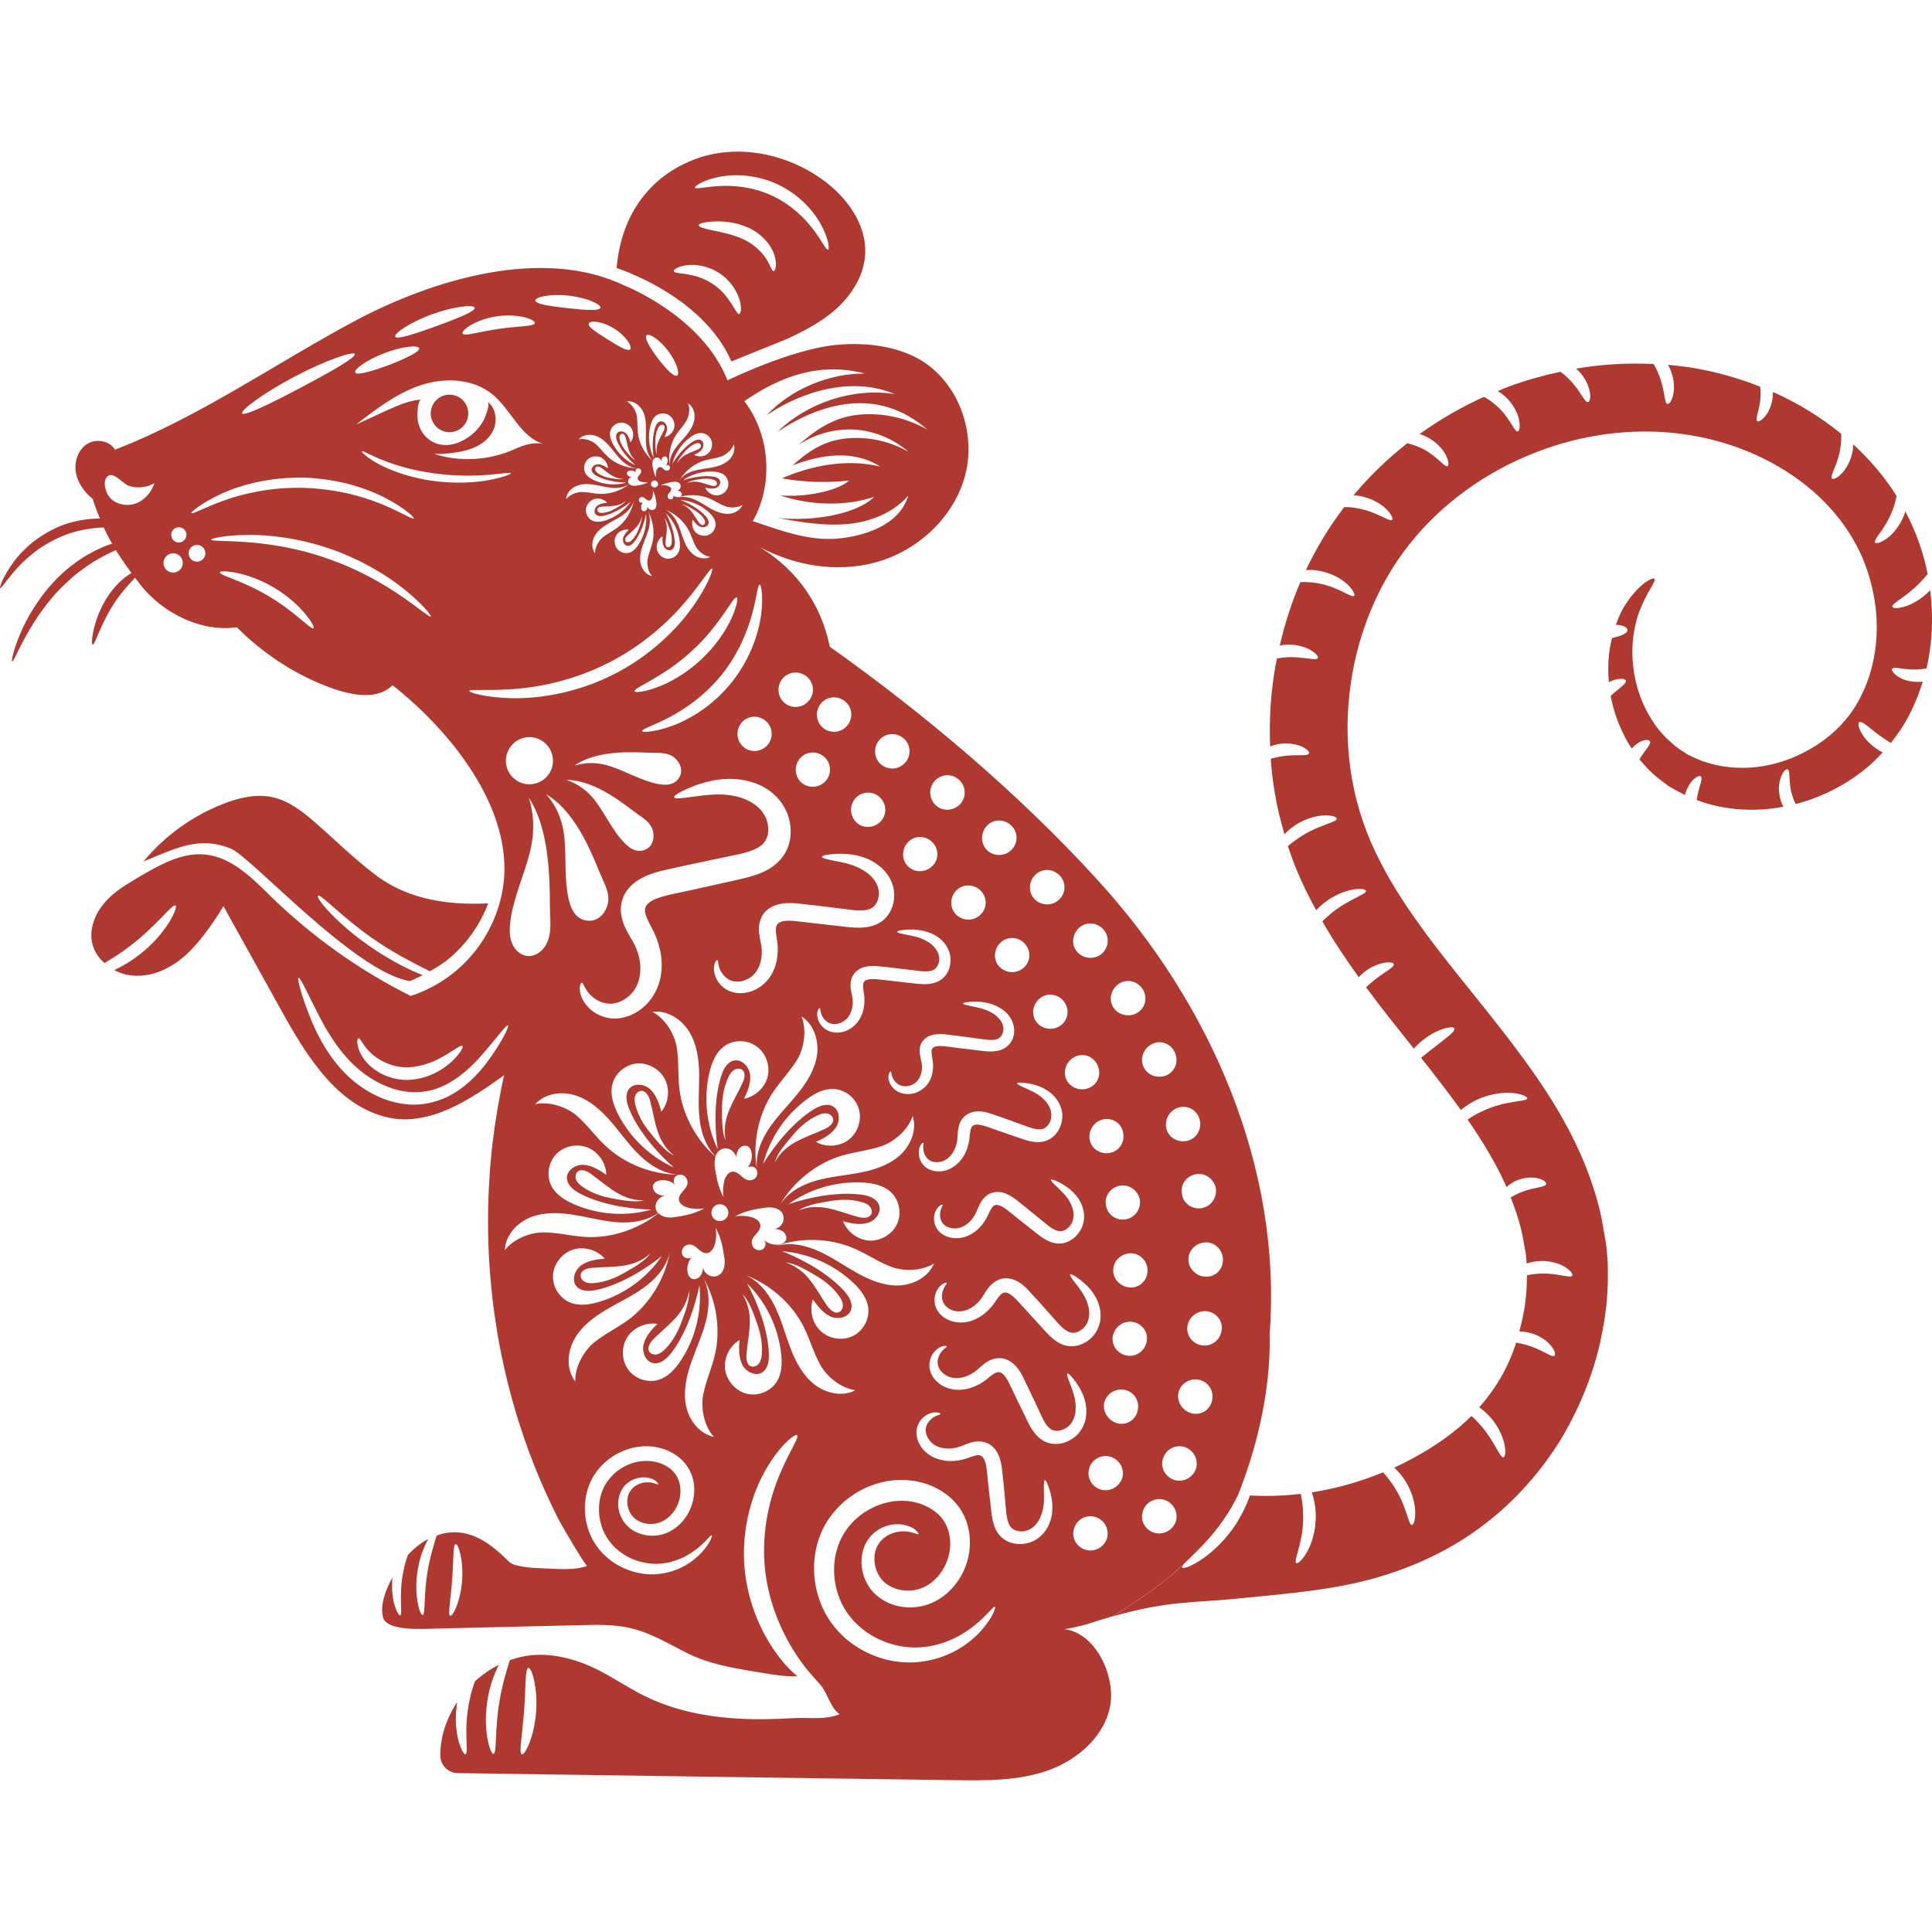 <svg width="80" height="80" viewBox="0 0 80 80" fill="none" xmlns="http://www.w3.org/2000/svg">
<path d="M45.454 36.444C42.197 32.868 38.298 29.575 34.36 26.779C33.997 24.997 32.984 23.596 31.469 22.658C32.935 23.438 34.678 23.72 36.272 23.283C38.02 22.802 39.529 21.397 39.976 19.638C40.418 17.88 39.678 15.839 38.123 14.91C37.19 14.349 35.909 14.165 34.652 14.279C32.775 14.448 30.123 15.749 30.123 15.749C29.075 13.082 25.872 11.831 25.872 11.831C22.515 10.207 17.971 11.538 14.683 13.296C11.396 15.054 8.242 17.279 4.76 18.62C4.537 18.238 3.966 18.148 3.593 18.392C3.225 18.64 3.067 19.127 3.141 19.564C3.216 20 3.498 20.383 3.841 20.661C4.298 22.091 4.889 23.025 5.808 24.206C6.726 25.383 8.33 26.188 9.81 25.974C10.848 27.022 12.105 27.857 13.475 28.398C14.369 28.75 15.576 29.058 16.256 28.373C18.833 30.409 21.445 33.776 20.785 36.994C20.368 38.995 18.947 40.609 17.005 41.24C14.9 40.187 12.957 38.806 11.264 37.167C10.464 36.383 9.61 35.494 8.498 35.385C7.931 35.325 7.38 35.484 6.854 35.722C6.516 35.877 6.178 36.065 5.856 36.254C5.756 36.313 5.657 36.368 5.558 36.433C5.135 36.681 4.723 36.949 4.395 37.307C3.983 37.754 3.71 38.355 3.799 38.956C3.854 39.318 4.052 39.636 4.326 39.879C4.659 39.681 5.055 39.432 5.458 39.115C6.501 38.31 7.136 37.416 7.266 37.496C7.39 37.55 6.913 38.653 5.776 39.528C5.418 39.81 5.06 40.014 4.733 40.168C4.966 40.292 5.224 40.377 5.488 40.396C6.282 40.47 7.067 40.103 7.663 39.572C7.912 39.349 8.165 39.07 8.398 38.772C8.721 38.365 9.014 37.918 9.252 37.521C9.927 38.737 10.603 39.949 11.273 41.161C11.403 41.399 11.537 41.632 11.666 41.871C12.704 43.743 13.975 45.799 16.061 46.271C16.508 46.375 16.955 46.371 17.397 46.291C18.226 46.152 19.036 45.744 19.791 45.263C20.163 45.03 20.525 44.776 20.873 44.523C20.77 44.98 20.684 45.437 20.605 45.894C20.446 46.823 20.332 47.761 20.272 48.7C20.105 51.174 20.269 53.67 20.763 56.101C21.081 57.666 21.536 59.204 22.125 60.689C22.42 61.432 22.749 62.163 23.11 62.876C23.281 63.214 24.258 64.86 24.312 64.84C23.734 65.057 22.917 64.949 22.3 64.933C21.993 64.924 21.682 64.889 21.382 64.819C21.126 64.758 21.044 64.629 20.858 64.455C20.119 63.762 19.302 63.247 18.252 63.524C18.192 63.544 18.138 63.568 18.078 63.589C17.989 63.901 17.81 64.433 17.706 65.064C17.537 66.037 17.622 66.857 17.502 66.876C17.398 66.906 17.115 66.057 17.299 64.999C17.383 64.467 17.562 64.031 17.736 63.727C17.413 63.891 17.135 64.12 16.891 64.388C16.821 64.582 16.757 64.795 16.712 65.029C16.489 66.022 16.688 66.856 16.573 66.891C16.524 66.91 16.4 66.717 16.31 66.359C16.246 66.091 16.211 65.723 16.251 65.322C15.968 65.828 15.744 66.419 15.853 66.945C15.972 67.551 17.468 67.452 18.029 67.437C20.055 67.391 22.081 67.342 24.102 67.293C24.733 67.278 25.368 67.263 25.989 67.392C26.908 67.576 27.688 68.073 28.512 68.48C29.381 68.902 30.32 69.065 31.263 69.219C31.675 69.289 32.097 69.363 32.509 69.398C32.673 69.414 32.842 69.409 33.016 69.409C32.872 69.289 32.723 69.15 32.569 68.981C31.819 68.162 31.005 66.731 30.835 64.989C30.667 63.24 31.198 61.686 31.779 60.737C32.36 59.769 32.936 59.357 33.006 59.426C33.105 59.51 32.713 60.052 32.306 61.005C31.899 61.949 31.521 63.36 31.67 64.909C31.819 66.453 32.455 67.764 33.036 68.613C33.418 69.185 33.765 69.522 33.93 69.716C34.277 70.079 34.352 70.689 34.769 70.982C34.154 71.231 33.463 71.106 32.818 71.146C32.113 71.186 31.407 71.205 30.702 71.17C29.322 71.106 27.93 70.843 26.684 70.222C25.998 69.884 25.363 69.442 24.678 69.105C23.848 68.703 22.925 68.454 22.011 68.538C21.698 68.568 21.401 68.642 21.107 68.747C20.993 69.129 20.799 69.731 20.684 70.441C20.481 71.612 20.581 72.596 20.436 72.626C20.312 72.66 19.969 71.637 20.192 70.356C20.287 69.78 20.471 69.294 20.659 68.936C20.302 69.115 19.963 69.348 19.666 69.621C19.581 69.855 19.502 70.113 19.447 70.391C19.178 71.593 19.417 72.602 19.278 72.646C19.218 72.66 19.07 72.427 18.966 72C18.871 71.618 18.836 71.072 18.931 70.481C18.494 71.141 18.231 71.906 18.231 72.681C18.231 73.088 18.553 73.421 18.956 73.421C25.814 73.52 32.673 73.619 39.526 73.713C40.847 73.733 42.198 73.743 43.434 73.296C44.676 72.844 45.803 71.831 45.987 70.525C46.151 69.358 45.371 67.615 44.075 67.461C44.392 67.411 44.706 67.336 45.004 67.257C45.049 67.243 45.093 67.227 45.138 67.213C45.157 67.208 45.178 67.203 45.197 67.193C45.505 67.094 45.793 67.009 46.066 66.93C46.186 66.86 48.053 65.733 49.101 64.68C49.126 64.651 49.155 64.626 49.185 64.596C49.2 64.582 49.215 64.566 49.23 64.556C49.568 64.223 50.148 63.682 50.655 62.942C50.913 62.579 51.107 62.221 51.27 61.894C51.523 61.233 52.577 58.591 52.577 55.532C52.577 55.442 52.572 55.353 52.572 55.264C53.098 48.375 50.153 41.587 45.45 36.441L45.454 36.444ZM19.134 65.451C19.074 66.31 18.746 66.946 18.642 66.906C18.533 66.866 18.667 66.221 18.721 65.421C18.786 64.621 18.751 63.956 18.865 63.936C18.974 63.911 19.198 64.587 19.134 65.451ZM22.198 70.889C22.124 71.927 21.731 72.692 21.607 72.642C21.473 72.597 21.632 71.813 21.701 70.849C21.776 69.885 21.736 69.086 21.875 69.061C22.005 69.031 22.277 69.85 22.198 70.888V70.889ZM50.346 49.202C50.401 49.609 50.127 49.977 49.736 50.031C49.343 50.08 48.985 49.817 48.941 49.44C48.862 49.068 49.115 48.705 49.502 48.625C49.885 48.546 50.267 48.804 50.347 49.202H50.346ZM49.671 46.346C49.78 46.739 49.562 47.135 49.179 47.235C48.797 47.334 48.405 47.121 48.301 46.753C48.206 46.39 48.405 45.998 48.772 45.869C49.15 45.74 49.567 45.948 49.672 46.346H49.671ZM47.714 43.227C48.072 43.053 48.489 43.217 48.653 43.59C48.816 43.967 48.653 44.384 48.285 44.533C47.917 44.677 47.495 44.514 47.346 44.166C47.192 43.818 47.356 43.396 47.714 43.227ZM46.761 51.898C47.153 51.863 47.49 52.166 47.516 52.568C47.535 52.975 47.242 53.308 46.84 53.313C46.458 53.319 46.115 53.02 46.096 52.643C46.071 52.266 46.369 51.933 46.761 51.898H46.761ZM45.797 49.917C45.718 49.549 45.966 49.187 46.348 49.102C46.731 49.018 47.113 49.271 47.197 49.668C47.257 50.07 46.984 50.438 46.596 50.493C46.209 50.547 45.851 50.289 45.797 49.916L45.797 49.917ZM46.348 40.724C46.681 40.515 47.118 40.629 47.327 40.977C47.535 41.329 47.416 41.766 47.064 41.955C46.721 42.139 46.289 42.025 46.09 41.697C45.897 41.369 46.011 40.938 46.348 40.724ZM46.492 46.832C46.606 47.225 46.393 47.622 46.016 47.726C45.633 47.83 45.241 47.622 45.137 47.26C45.037 46.897 45.226 46.504 45.594 46.376C45.966 46.242 46.388 46.446 46.493 46.833L46.492 46.832ZM33.66 53.805C33.849 54.078 34.087 54.376 34.39 54.515C34.693 54.649 35.13 54.559 35.239 54.242C35.333 53.968 35.149 53.675 34.956 53.457C34.316 52.752 33.278 52.161 32.389 51.812C33.481 51.897 34.539 52.363 35.329 53.114C35.622 53.392 35.89 53.729 35.95 54.127C36.019 54.603 35.751 55.105 35.324 55.319C34.896 55.532 34.34 55.448 33.988 55.12C33.635 54.798 33.506 54.256 33.66 53.804V53.805ZM33.476 52.926C33.223 52.628 32.915 52.405 32.547 52.281C32.925 52.305 33.416 52.608 33.744 52.797C34.137 53.02 34.499 53.309 34.758 53.686C34.827 53.786 34.891 53.9 34.901 54.024C34.912 54.154 34.852 54.287 34.738 54.337C34.554 54.411 34.37 54.237 34.256 54.074C33.988 53.697 33.774 53.279 33.476 52.927V52.926ZM35.473 52.703C34.941 52.405 34.44 52.047 33.879 51.799C33.323 51.55 32.682 51.422 32.101 51.605C33.129 51.228 34.361 51.258 35.364 51.695C35.89 51.918 36.362 52.251 36.898 52.454C37.429 52.658 38.194 52.628 38.676 52.316C38.448 52.882 37.812 53.209 37.206 53.229C36.596 53.244 36.004 53.001 35.473 52.703ZM31.614 51.704C31.514 51.794 31.346 51.788 31.242 51.699C31.138 51.615 31.103 51.461 31.147 51.331C31.187 51.222 31.272 51.138 31.351 51.049C31.426 50.964 31.495 50.855 31.485 50.74C31.474 50.562 31.286 50.447 31.112 50.398C30.889 50.339 30.655 50.328 30.427 50.373C30.829 50.145 31.237 50.07 31.693 50.006C31.946 49.971 32.244 50.011 32.384 50.219C32.473 50.358 32.473 50.552 32.379 50.686C32.304 50.795 32.19 50.879 32.061 50.884C32.18 50.895 32.299 50.914 32.399 50.979C32.523 51.058 32.602 51.222 32.543 51.356C32.498 51.45 32.399 51.5 32.299 51.525C32.076 51.574 31.793 51.505 31.634 51.341C31.728 51.435 31.718 51.609 31.614 51.703V51.704ZM30.75 53.601C31.028 53.859 31.207 54.411 31.336 54.764C31.49 55.191 31.584 55.642 31.544 56.094C31.53 56.219 31.509 56.347 31.435 56.452C31.36 56.551 31.227 56.62 31.107 56.581C30.918 56.522 30.894 56.269 30.909 56.07C30.949 55.608 31.048 55.156 31.048 54.689C31.043 54.302 30.953 53.93 30.75 53.602V53.601ZM29.995 48.888C29.935 49.112 29.925 49.346 29.965 49.574C29.742 49.172 29.662 48.764 29.597 48.308C29.582 48.174 29.587 48.025 29.627 47.896C28.817 47.191 28.251 46.142 28.132 45.08C28.067 44.514 28.112 43.933 28.023 43.372C27.933 42.806 27.526 42.16 27.015 41.902C27.621 41.813 28.221 42.2 28.539 42.721C28.857 43.238 28.941 43.868 28.952 44.479C28.957 45.09 28.897 45.706 28.966 46.312C29.026 46.888 29.224 47.474 29.627 47.886C29.662 47.777 29.721 47.678 29.816 47.618C29.955 47.529 30.144 47.529 30.277 47.623C30.386 47.698 30.471 47.812 30.476 47.936C30.491 47.816 30.511 47.702 30.575 47.603C30.654 47.478 30.819 47.399 30.948 47.459C31.042 47.504 31.096 47.603 31.116 47.702C31.171 47.925 31.096 48.209 30.932 48.368C31.027 48.273 31.206 48.284 31.295 48.388C31.384 48.487 31.379 48.656 31.295 48.76C31.211 48.864 31.051 48.899 30.923 48.854C30.814 48.814 30.734 48.73 30.644 48.651C30.555 48.576 30.451 48.507 30.336 48.517C30.152 48.527 30.043 48.715 29.994 48.889L29.995 48.888ZM30.159 50.214C30.159 50.407 30 50.562 29.806 50.562C29.613 50.562 29.459 50.407 29.459 50.214C29.459 50.021 29.613 49.862 29.806 49.862C30 49.862 30.159 50.021 30.159 50.214ZM24.179 48.233C23.846 48.208 23.469 48.447 23.474 48.779C23.479 49.072 23.753 49.281 24.011 49.42C24.85 49.867 26.032 50.065 26.98 50.086C25.927 50.383 24.775 50.304 23.772 49.867C23.404 49.708 23.037 49.484 22.843 49.127C22.615 48.71 22.694 48.143 23.027 47.796C23.355 47.449 23.906 47.339 24.348 47.523C24.79 47.707 25.098 48.173 25.107 48.65C24.834 48.457 24.511 48.258 24.178 48.233H24.179ZM25.58 49.41C25.918 49.604 26.285 49.713 26.677 49.703C26.309 49.807 25.743 49.693 25.376 49.628C24.929 49.549 24.492 49.405 24.12 49.141C24.016 49.066 23.916 48.982 23.861 48.868C23.812 48.754 23.822 48.605 23.911 48.521C24.06 48.387 24.293 48.486 24.457 48.6C24.835 48.868 25.183 49.181 25.58 49.41V49.41ZM25.064 47.438C24.646 47.046 24.314 46.574 23.882 46.197C23.45 45.825 22.725 45.596 22.164 45.72C22.571 45.263 23.281 45.174 23.857 45.368C24.438 45.561 24.905 45.993 25.307 46.455C25.705 46.916 26.052 47.423 26.494 47.845C26.931 48.268 27.492 48.61 28.098 48.64C27.006 48.64 25.858 48.193 25.064 47.438ZM27 23.854C26.751 23.805 26.573 23.571 26.523 23.323C26.474 23.079 26.533 22.821 26.613 22.588C26.697 22.349 26.806 22.121 26.866 21.878C26.925 21.634 26.935 21.366 26.816 21.143C27.044 21.53 27.119 22.032 27.015 22.469C26.96 22.697 26.86 22.916 26.816 23.144C26.772 23.377 26.841 23.68 27 23.854ZM26.106 18.321C26.071 18.188 26.022 18.039 25.922 17.944C25.823 17.85 25.644 17.825 25.559 17.93C25.48 18.024 25.51 18.163 25.554 18.272C25.703 18.635 26.021 19.007 26.314 19.27C25.907 19.081 25.564 18.753 25.365 18.351C25.291 18.202 25.232 18.034 25.266 17.874C25.306 17.681 25.48 17.522 25.673 17.502C25.871 17.477 26.075 17.592 26.164 17.765C26.253 17.939 26.229 18.167 26.105 18.321H26.106ZM26.325 19.066C26.181 19.002 26.032 18.818 25.932 18.698C25.813 18.555 25.713 18.395 25.664 18.212C25.654 18.162 25.645 18.108 25.654 18.058C25.668 18.008 25.713 17.963 25.763 17.963C25.847 17.958 25.892 18.052 25.912 18.132C25.961 18.316 25.986 18.504 26.056 18.683C26.11 18.832 26.195 18.965 26.324 19.065L26.325 19.066ZM25.739 19.066C25.918 19.24 26.151 19.379 26.4 19.389C25.948 19.389 25.476 19.205 25.153 18.898C24.979 18.734 24.845 18.54 24.666 18.386C24.487 18.232 24.189 18.137 23.961 18.193C24.125 18.004 24.418 17.964 24.657 18.044C24.895 18.123 25.088 18.302 25.253 18.491C25.416 18.684 25.561 18.893 25.74 19.067L25.739 19.066ZM24.785 19.226C24.652 19.215 24.497 19.31 24.497 19.449C24.497 19.568 24.612 19.657 24.716 19.712C25.064 19.896 25.551 19.975 25.943 19.985C25.506 20.109 25.035 20.074 24.622 19.896C24.468 19.831 24.319 19.736 24.24 19.593C24.146 19.419 24.181 19.186 24.315 19.042C24.449 18.903 24.678 18.858 24.862 18.933C25.041 19.008 25.17 19.201 25.17 19.394C25.061 19.315 24.926 19.235 24.788 19.226H24.785ZM25.366 19.707C25.505 19.787 25.654 19.832 25.813 19.827C25.664 19.871 25.431 19.822 25.277 19.797C25.093 19.767 24.914 19.707 24.76 19.598C24.72 19.569 24.681 19.534 24.656 19.484C24.636 19.439 24.641 19.375 24.676 19.34C24.74 19.286 24.835 19.33 24.899 19.375C25.058 19.484 25.197 19.614 25.365 19.708L25.366 19.707ZM24.621 20.075C24.87 20.114 25.112 20.183 25.366 20.204C25.605 20.219 25.857 20.179 26.057 20.04C26.052 20.035 26.037 20.035 26.032 20.025C25.997 19.971 25.997 19.891 26.037 19.836C26.067 19.796 26.111 19.762 26.156 19.752C26.111 19.747 26.062 19.736 26.027 19.712C25.977 19.682 25.942 19.612 25.967 19.558C25.987 19.523 26.027 19.498 26.071 19.488C26.16 19.468 26.275 19.498 26.344 19.567C26.304 19.527 26.309 19.453 26.349 19.418C26.395 19.378 26.459 19.383 26.504 19.418C26.549 19.453 26.563 19.518 26.544 19.567C26.529 19.611 26.489 19.646 26.459 19.686C26.429 19.721 26.4 19.765 26.405 19.811C26.41 19.886 26.484 19.93 26.559 19.949C26.648 19.979 26.748 19.979 26.837 19.964C26.674 20.058 26.504 20.088 26.32 20.113C26.226 20.128 26.122 20.108 26.057 20.043C25.715 20.322 25.248 20.475 24.811 20.45C24.572 20.436 24.344 20.376 24.111 20.371C23.872 20.366 23.585 20.485 23.441 20.674C23.451 20.421 23.649 20.207 23.883 20.118C24.116 20.024 24.379 20.034 24.622 20.074L24.621 20.075ZM26.379 21.793C26.483 21.668 26.553 21.53 26.578 21.37C26.593 21.524 26.503 21.748 26.453 21.892C26.389 22.065 26.299 22.234 26.166 22.363C26.131 22.403 26.086 22.437 26.036 22.448C25.987 22.463 25.927 22.448 25.902 22.402C25.857 22.333 25.913 22.248 25.972 22.189C26.106 22.055 26.26 21.936 26.379 21.791V21.793ZM25.913 20.74C25.828 20.87 25.62 20.979 25.485 21.058C25.322 21.152 25.147 21.221 24.959 21.237C24.91 21.242 24.855 21.242 24.81 21.217C24.761 21.197 24.726 21.147 24.731 21.098C24.741 21.014 24.845 20.984 24.924 20.979C25.113 20.964 25.306 20.968 25.49 20.934C25.649 20.91 25.794 20.845 25.913 20.741V20.74ZM24.607 20.665C24.796 20.606 25.014 20.671 25.143 20.82C25.004 20.83 24.85 20.854 24.741 20.934C24.627 21.018 24.572 21.186 24.662 21.291C24.741 21.386 24.881 21.381 25 21.356C25.382 21.271 25.809 21.023 26.112 20.779C25.859 21.147 25.476 21.43 25.044 21.559C24.885 21.604 24.711 21.629 24.557 21.57C24.373 21.5 24.249 21.301 24.259 21.103C24.274 20.904 24.418 20.726 24.607 20.666V20.665ZM24.621 22.2C24.74 21.982 24.949 21.823 25.163 21.694C25.376 21.564 25.61 21.46 25.813 21.311C26.012 21.163 26.19 20.964 26.245 20.721C26.17 21.163 25.907 21.595 25.545 21.863C25.356 22.001 25.138 22.106 24.959 22.25C24.775 22.399 24.631 22.677 24.641 22.911C24.487 22.717 24.497 22.424 24.622 22.2H24.621ZM25.525 22.155C25.634 21.992 25.843 21.902 26.037 21.932C25.942 22.027 25.838 22.146 25.804 22.275C25.769 22.408 25.838 22.578 25.972 22.602C26.091 22.622 26.195 22.523 26.27 22.429C26.514 22.12 26.677 21.659 26.752 21.271C26.797 21.724 26.682 22.18 26.434 22.558C26.345 22.697 26.226 22.831 26.072 22.881C25.883 22.945 25.66 22.871 25.546 22.712C25.426 22.553 25.421 22.325 25.526 22.156L25.525 22.155ZM26.901 21.093C26.861 21.068 26.826 21.023 26.817 20.974C26.812 21.018 26.802 21.063 26.777 21.103C26.747 21.152 26.677 21.187 26.623 21.163C26.588 21.143 26.563 21.103 26.553 21.063C26.533 20.968 26.563 20.854 26.632 20.79C26.592 20.83 26.518 20.825 26.483 20.779C26.443 20.739 26.443 20.671 26.483 20.625C26.518 20.585 26.583 20.571 26.632 20.59C26.677 20.605 26.712 20.64 26.746 20.67C26.786 20.7 26.831 20.729 26.876 20.729C26.951 20.724 26.995 20.645 27.015 20.575C27.039 20.481 27.044 20.386 27.03 20.293C27.119 20.456 27.154 20.625 27.179 20.814C27.193 20.918 27.179 21.037 27.089 21.096C27.035 21.131 26.956 21.131 26.9 21.091L26.901 21.093ZM27.1 20.184C27.02 20.184 26.956 20.119 26.956 20.04C26.956 19.961 27.02 19.896 27.1 19.896C27.184 19.896 27.249 19.961 27.249 20.04C27.249 20.119 27.184 20.184 27.1 20.184ZM27.438 22.206C27.423 22.339 27.423 22.498 27.483 22.623C27.542 22.747 27.701 22.831 27.821 22.762C27.924 22.697 27.945 22.558 27.94 22.439C27.925 22.046 27.751 21.585 27.568 21.242C27.885 21.554 28.094 21.982 28.148 22.429C28.163 22.592 28.163 22.771 28.073 22.911C27.97 23.079 27.756 23.169 27.562 23.124C27.369 23.075 27.22 22.901 27.194 22.707C27.169 22.514 27.269 22.305 27.438 22.206ZM28.167 20.353C28.217 20.388 28.252 20.452 28.227 20.507C28.207 20.547 28.167 20.567 28.127 20.577C28.033 20.601 27.919 20.567 27.854 20.503C27.894 20.543 27.889 20.612 27.844 20.652C27.804 20.686 27.735 20.686 27.69 20.652C27.65 20.617 27.635 20.552 27.65 20.497C27.669 20.452 27.704 20.418 27.734 20.383C27.764 20.349 27.794 20.304 27.794 20.254C27.789 20.179 27.709 20.135 27.64 20.115C27.545 20.09 27.451 20.085 27.357 20.105C27.52 20.011 27.69 19.981 27.878 19.951C27.982 19.936 28.101 19.956 28.161 20.04C28.196 20.1 28.196 20.174 28.156 20.234C28.126 20.279 28.076 20.313 28.022 20.313C28.071 20.318 28.126 20.327 28.166 20.353H28.167ZM27.492 21.431C27.601 21.54 27.676 21.764 27.73 21.907C27.795 22.086 27.834 22.27 27.815 22.459C27.81 22.508 27.8 22.562 27.77 22.602C27.741 22.642 27.686 22.672 27.637 22.657C27.562 22.632 27.547 22.527 27.558 22.448C27.572 22.255 27.612 22.071 27.612 21.877C27.612 21.718 27.577 21.564 27.493 21.43L27.492 21.431ZM28.038 21.629C27.929 21.406 27.76 21.197 27.526 21.098C27.954 21.252 28.331 21.585 28.534 21.992C28.638 22.2 28.698 22.429 28.813 22.632C28.927 22.841 29.175 23.03 29.409 23.06C29.19 23.179 28.902 23.114 28.709 22.96C28.51 22.801 28.391 22.573 28.302 22.334C28.212 22.101 28.148 21.857 28.039 21.629H28.038ZM28.227 20.889C28.386 20.899 28.584 21.023 28.718 21.103C28.882 21.192 29.031 21.311 29.136 21.466C29.165 21.51 29.195 21.555 29.195 21.604C29.2 21.659 29.175 21.713 29.13 21.734C29.051 21.764 28.976 21.694 28.932 21.625C28.823 21.471 28.733 21.302 28.609 21.153C28.505 21.034 28.381 20.939 28.227 20.89V20.889ZM29.369 22.136C29.195 22.225 28.967 22.19 28.818 22.056C28.674 21.923 28.625 21.699 28.688 21.515C28.763 21.629 28.862 21.748 28.986 21.808C29.111 21.863 29.29 21.823 29.334 21.694C29.374 21.58 29.299 21.46 29.22 21.371C28.957 21.083 28.529 20.84 28.162 20.696C28.614 20.731 29.046 20.924 29.374 21.232C29.493 21.346 29.602 21.485 29.627 21.649C29.657 21.843 29.548 22.051 29.369 22.137V22.136ZM27.065 31.174C27.318 31.169 27.576 31.174 27.81 31.293C28.038 31.418 28.237 31.695 28.202 31.979C28.172 32.202 28.013 32.376 27.83 32.445C27.646 32.515 27.448 32.5 27.254 32.465C26.584 32.336 25.958 31.958 25.302 31.739C24.79 31.566 24.289 31.546 23.782 31.705C24.81 30.979 26.474 31.173 27.065 31.173V31.174ZM26.28 28.621C26.235 28.472 27.492 28.035 28.649 26.953C29.826 25.89 30.362 24.673 30.506 24.738C30.571 24.758 30.516 25.101 30.288 25.607C30.059 26.109 29.627 26.764 29.001 27.341C28.375 27.917 27.69 28.289 27.169 28.473C26.648 28.662 26.299 28.687 26.28 28.622L26.28 28.621ZM26.439 33.737C26.648 33.876 26.861 34.025 26.98 34.258C27.1 34.491 27.1 34.829 26.911 35.047C26.762 35.211 26.528 35.261 26.339 35.216C26.15 35.171 25.992 35.042 25.852 34.898C25.375 34.411 25.083 33.746 24.671 33.19C24.348 32.758 23.945 32.455 23.444 32.296C24.7 32.291 25.951 33.399 26.438 33.736L26.439 33.737ZM24.939 36.374C25.069 36.657 25.208 36.96 25.188 37.287C25.168 37.615 24.95 37.987 24.607 38.097C24.339 38.181 24.056 38.087 23.878 37.918C23.704 37.745 23.614 37.506 23.555 37.263C23.351 36.423 23.46 35.515 23.366 34.645C23.291 33.965 23.053 33.384 22.611 32.887C23.976 33.687 24.622 35.693 24.939 36.373V36.374ZM21.92 32.475C21.384 32.475 20.947 32.038 20.947 31.502C20.947 30.965 21.384 30.523 21.92 30.523C22.457 30.523 22.898 30.96 22.898 31.502C22.898 32.043 22.462 32.475 21.92 32.475ZM21.13 38.171C21.254 37.178 21.701 36.249 21.945 35.276C22.134 34.512 22.129 33.772 21.895 33.022C22.889 34.547 22.74 37.014 22.779 37.894C22.799 38.266 22.814 38.653 22.67 38.996C22.531 39.344 22.183 39.632 21.811 39.582C21.523 39.542 21.294 39.304 21.19 39.031C21.087 38.763 21.096 38.46 21.131 38.172L21.13 38.171ZM27.382 46.038C27.303 45.715 27.179 45.352 26.94 45.119C26.702 44.886 26.265 44.826 26.052 45.084C25.868 45.312 25.942 45.65 26.052 45.919C26.409 46.802 27.184 47.712 27.899 48.342C26.901 47.89 26.072 47.09 25.58 46.112C25.401 45.749 25.262 45.342 25.346 44.945C25.441 44.478 25.863 44.096 26.34 44.04C26.817 43.986 27.313 44.259 27.532 44.686C27.751 45.108 27.686 45.664 27.383 46.036L27.382 46.038ZM27.914 47.85C27.566 47.696 27.203 47.244 26.965 46.956C26.672 46.609 26.429 46.217 26.315 45.775C26.28 45.656 26.26 45.526 26.295 45.403C26.325 45.283 26.429 45.174 26.553 45.169C26.751 45.164 26.866 45.388 26.921 45.581C27.04 46.028 27.1 46.49 27.259 46.922C27.392 47.29 27.606 47.608 27.914 47.851L27.914 47.85ZM31.49 38.981C31.455 38.772 31.386 38.524 31.455 38.192C31.495 38.028 31.579 37.859 31.708 37.73C31.837 37.601 31.996 37.521 32.145 37.472C32.448 37.377 32.725 37.388 32.989 37.407C33.227 37.432 33.471 37.457 33.715 37.486C34.202 37.546 34.678 37.601 35.135 37.66C35.582 37.725 35.959 37.725 36.148 37.561C36.352 37.412 36.436 37.069 36.371 36.801C36.312 36.533 36.113 36.294 35.889 36.131C35.437 35.798 34.921 35.719 34.578 35.649C34.231 35.579 34.031 35.535 34.031 35.48C34.036 35.431 34.23 35.381 34.598 35.356C34.782 35.351 35.01 35.346 35.283 35.386C35.546 35.426 35.864 35.505 36.177 35.694C36.485 35.878 36.813 36.176 36.962 36.638C37.032 36.871 37.046 37.12 36.997 37.372C36.942 37.625 36.818 37.889 36.59 38.088C36.362 38.286 36.069 38.376 35.8 38.4C35.532 38.43 35.284 38.405 35.05 38.381C34.593 38.331 34.117 38.277 33.63 38.221C33.143 38.172 32.652 38.072 32.364 38.162C32.225 38.206 32.18 38.261 32.145 38.36C32.11 38.469 32.13 38.653 32.165 38.867C32.249 39.314 32.21 39.825 32.011 40.227C31.822 40.64 31.455 40.943 31.087 41.057C30.715 41.181 30.328 41.131 30.059 40.962C29.791 40.789 29.652 40.555 29.598 40.356C29.538 40.153 29.563 39.984 29.598 39.889C29.633 39.785 29.682 39.746 29.702 39.756C29.756 39.771 29.707 39.979 29.865 40.247C29.94 40.377 30.074 40.52 30.253 40.594C30.431 40.669 30.675 40.669 30.903 40.565C31.385 40.371 31.673 39.72 31.489 38.98L31.49 38.981ZM33.064 31.482C33.278 31.149 33.72 31.06 34.053 31.279C34.385 31.497 34.465 31.954 34.242 32.272C34.013 32.595 33.581 32.67 33.258 32.461C32.94 32.253 32.856 31.811 33.065 31.483L33.064 31.482ZM38.874 39.562C38.829 39.364 38.685 39.185 38.522 39.066C38.184 38.817 37.807 38.758 37.554 38.708C37.296 38.659 37.147 38.624 37.147 38.584C37.152 38.544 37.296 38.51 37.569 38.495C37.703 38.484 37.872 38.484 38.071 38.514C38.269 38.539 38.502 38.604 38.736 38.737C38.965 38.876 39.208 39.095 39.317 39.443C39.366 39.611 39.377 39.795 39.337 39.984C39.302 40.168 39.207 40.361 39.039 40.51C38.87 40.659 38.651 40.724 38.458 40.743C38.259 40.763 38.071 40.743 37.902 40.728C37.559 40.688 37.211 40.649 36.849 40.609C36.491 40.574 36.123 40.5 35.915 40.569C35.811 40.599 35.776 40.639 35.751 40.713C35.726 40.792 35.741 40.932 35.766 41.085C35.825 41.418 35.8 41.795 35.651 42.093C35.513 42.401 35.239 42.625 34.966 42.709C34.693 42.798 34.405 42.763 34.207 42.635C34.008 42.51 33.909 42.337 33.864 42.188C33.82 42.039 33.84 41.914 33.864 41.84C33.894 41.766 33.929 41.741 33.944 41.746C33.983 41.756 33.949 41.909 34.063 42.108C34.117 42.203 34.217 42.312 34.35 42.367C34.484 42.421 34.663 42.421 34.832 42.342C35.19 42.198 35.404 41.721 35.269 41.17C35.239 41.021 35.19 40.832 35.239 40.589C35.269 40.465 35.334 40.346 35.428 40.247C35.523 40.153 35.642 40.093 35.751 40.054C35.974 39.984 36.183 39.994 36.372 40.009C36.551 40.024 36.729 40.049 36.913 40.068C37.271 40.108 37.623 40.153 37.961 40.193C38.294 40.242 38.572 40.242 38.712 40.123C38.861 40.009 38.925 39.76 38.875 39.562L38.874 39.562ZM41.532 42.468C41.487 42.289 41.343 42.125 41.184 42.01C40.867 41.782 40.499 41.723 40.26 41.672C40.012 41.623 39.873 41.588 39.873 41.553C39.873 41.518 40.012 41.489 40.271 41.478C40.4 41.473 40.558 41.473 40.747 41.503C40.936 41.533 41.16 41.592 41.383 41.722C41.602 41.846 41.836 42.05 41.944 42.367C41.999 42.521 42.009 42.69 41.979 42.859C41.944 43.027 41.86 43.201 41.701 43.33C41.542 43.464 41.338 43.519 41.15 43.534C40.961 43.548 40.787 43.529 40.624 43.509C40.301 43.469 39.968 43.43 39.626 43.39C39.283 43.35 38.935 43.276 38.737 43.335C38.637 43.36 38.608 43.395 38.583 43.465C38.563 43.535 38.578 43.663 38.602 43.803C38.667 44.106 38.647 44.448 38.513 44.716C38.384 44.99 38.131 45.188 37.873 45.263C37.615 45.338 37.341 45.303 37.147 45.184C36.958 45.07 36.859 44.905 36.815 44.772C36.77 44.638 36.785 44.523 36.809 44.459C36.834 44.389 36.869 44.365 36.884 44.37C36.924 44.384 36.889 44.519 37.004 44.703C37.058 44.792 37.153 44.892 37.282 44.941C37.406 44.995 37.575 44.995 37.739 44.931C38.077 44.801 38.27 44.375 38.132 43.873C38.107 43.734 38.052 43.565 38.097 43.342C38.121 43.233 38.181 43.123 38.27 43.039C38.36 42.95 38.469 42.895 38.573 42.865C38.787 42.806 38.98 42.816 39.164 42.83C39.333 42.855 39.502 42.875 39.676 42.895C40.018 42.94 40.351 42.984 40.674 43.029C40.992 43.078 41.255 43.083 41.384 42.974C41.523 42.875 41.583 42.646 41.533 42.468H41.532ZM35.92 50.642C36.242 50.552 36.516 50.205 36.397 49.892C36.293 49.618 35.965 49.509 35.676 49.469C34.733 49.34 33.555 49.559 32.652 49.862C33.541 49.221 34.654 48.903 35.746 48.968C36.148 48.992 36.57 49.077 36.868 49.345C37.231 49.663 37.345 50.219 37.156 50.661C36.963 51.098 36.486 51.391 36.004 51.371C35.527 51.347 35.08 51.014 34.907 50.567C35.229 50.661 35.602 50.73 35.92 50.642ZM34.202 50.016C33.819 49.951 33.437 49.971 33.074 50.12C33.377 49.892 33.953 49.807 34.321 49.742C34.768 49.663 35.229 49.648 35.671 49.772C35.79 49.802 35.915 49.846 35.999 49.941C36.088 50.03 36.133 50.169 36.073 50.283C35.979 50.457 35.726 50.442 35.537 50.392C35.09 50.273 34.658 50.094 34.201 50.015L34.202 50.016ZM35.587 48.561C34.986 48.675 34.375 48.72 33.789 48.888C33.199 49.057 32.627 49.37 32.299 49.886C32.846 48.938 33.804 48.168 34.852 47.855C35.403 47.691 35.979 47.641 36.521 47.453C37.057 47.264 37.623 46.753 37.792 46.206C37.981 46.787 37.708 47.443 37.251 47.85C36.793 48.252 36.188 48.447 35.587 48.561ZM31.346 48.441C31.152 47.364 31.395 46.157 31.996 45.243C32.314 44.767 32.722 44.354 33.015 43.867C33.307 43.376 33.407 42.621 33.188 42.09C33.705 42.412 33.918 43.093 33.829 43.699C33.739 44.3 33.397 44.841 33.01 45.313C32.627 45.785 32.185 46.217 31.847 46.723C31.505 47.23 31.267 47.835 31.346 48.441ZM33.397 45.527C33.72 45.283 34.097 45.08 34.499 45.09C34.981 45.105 35.428 45.453 35.562 45.914C35.701 46.371 35.517 46.908 35.14 47.196C34.758 47.489 34.202 47.518 33.784 47.285C34.087 47.151 34.42 46.967 34.608 46.694C34.797 46.416 34.777 45.974 34.489 45.81C34.231 45.666 33.913 45.8 33.665 45.954C32.861 46.461 32.096 47.385 31.599 48.194C31.873 47.137 32.518 46.178 33.397 45.528V45.527ZM32.806 47.031C33.094 46.684 33.437 46.376 33.854 46.187C33.968 46.132 34.093 46.092 34.217 46.102C34.341 46.113 34.465 46.197 34.495 46.321C34.535 46.515 34.332 46.664 34.153 46.749C33.73 46.947 33.289 47.087 32.887 47.32C32.549 47.513 32.276 47.777 32.092 48.119C32.176 47.752 32.564 47.32 32.807 47.032L32.806 47.031ZM29.95 43.351C30.322 43.053 30.894 43.034 31.291 43.302C31.693 43.565 31.897 44.091 31.793 44.559C31.684 45.025 31.281 45.408 30.809 45.497C30.958 45.199 31.092 44.846 31.062 44.514C31.027 44.181 30.729 43.853 30.402 43.913C30.114 43.967 29.955 44.27 29.865 44.553C29.572 45.457 29.582 46.653 29.721 47.593C29.25 46.609 29.125 45.457 29.379 44.394C29.473 44.002 29.632 43.605 29.95 43.351ZM30.05 47.225C29.881 46.887 29.901 46.306 29.896 45.929C29.896 45.477 29.965 45.02 30.159 44.608C30.213 44.494 30.278 44.385 30.382 44.31C30.486 44.24 30.635 44.226 30.735 44.3C30.889 44.424 30.829 44.668 30.745 44.846C30.551 45.269 30.303 45.661 30.144 46.098C30.014 46.466 29.97 46.843 30.049 47.225L30.05 47.225ZM38.259 48.268C38.099 48.099 38.045 47.905 38.045 47.747C38.04 47.593 38.085 47.473 38.129 47.404C38.174 47.334 38.214 47.315 38.229 47.325C38.269 47.345 38.194 47.489 38.254 47.712C38.283 47.816 38.353 47.946 38.467 48.03C38.576 48.109 38.75 48.149 38.934 48.109C39.316 48.039 39.644 47.608 39.649 47.031C39.664 46.877 39.664 46.679 39.773 46.446C39.833 46.331 39.922 46.222 40.042 46.148C40.156 46.073 40.285 46.038 40.399 46.023C40.633 46.004 40.831 46.053 41.01 46.108C41.178 46.167 41.348 46.222 41.516 46.281C41.849 46.401 42.177 46.52 42.495 46.634C42.803 46.753 43.071 46.813 43.235 46.723C43.408 46.644 43.533 46.406 43.533 46.197C43.543 45.988 43.448 45.78 43.319 45.626C43.061 45.308 42.703 45.169 42.474 45.065C42.241 44.961 42.107 44.896 42.117 44.856C42.127 44.821 42.276 44.812 42.544 44.856C42.678 44.876 42.837 44.91 43.026 44.98C43.21 45.05 43.419 45.164 43.607 45.348C43.791 45.532 43.969 45.805 43.989 46.172C43.994 46.351 43.959 46.535 43.875 46.714C43.791 46.892 43.652 47.066 43.453 47.175C43.249 47.289 43.021 47.309 42.827 47.284C42.633 47.265 42.459 47.205 42.301 47.151C41.983 47.041 41.655 46.927 41.317 46.813C40.979 46.699 40.647 46.55 40.428 46.569C40.319 46.579 40.274 46.609 40.23 46.678C40.19 46.753 40.165 46.897 40.151 47.055C40.126 47.398 40.007 47.771 39.788 48.034C39.574 48.307 39.257 48.476 38.973 48.5C38.685 48.53 38.422 48.436 38.258 48.267L38.259 48.268ZM38.711 50.224C38.76 50.075 38.844 49.981 38.909 49.931C38.974 49.882 39.018 49.872 39.028 49.886C39.058 49.916 38.939 50.03 38.925 50.258C38.914 50.373 38.94 50.511 39.019 50.631C39.098 50.745 39.247 50.839 39.436 50.859C39.819 50.924 40.271 50.626 40.469 50.084C40.534 49.94 40.593 49.756 40.777 49.572C40.872 49.483 40.991 49.409 41.125 49.379C41.258 49.344 41.393 49.354 41.507 49.379C41.735 49.439 41.904 49.548 42.058 49.662C42.192 49.771 42.336 49.881 42.475 49.995C42.754 50.218 43.022 50.437 43.28 50.65C43.533 50.864 43.767 51.008 43.95 50.978C44.139 50.959 44.337 50.775 44.407 50.581C44.481 50.387 44.462 50.158 44.392 49.97C44.253 49.588 43.964 49.339 43.786 49.16C43.597 48.987 43.493 48.877 43.512 48.848C43.537 48.818 43.681 48.863 43.914 48.987C44.033 49.051 44.177 49.141 44.326 49.265C44.475 49.394 44.639 49.568 44.754 49.806C44.868 50.04 44.947 50.357 44.843 50.706C44.789 50.879 44.694 51.044 44.555 51.182C44.416 51.321 44.227 51.44 44.004 51.48C43.781 51.52 43.557 51.461 43.384 51.376C43.205 51.292 43.061 51.178 42.926 51.073C42.663 50.865 42.39 50.651 42.112 50.428C41.829 50.209 41.565 49.956 41.352 49.907C41.248 49.877 41.193 49.892 41.129 49.947C41.064 50.001 41 50.126 40.931 50.269C40.797 50.587 40.558 50.895 40.265 51.074C39.972 51.263 39.614 51.312 39.341 51.243C39.058 51.178 38.839 50.999 38.745 50.785C38.651 50.577 38.666 50.373 38.71 50.224H38.711ZM38.795 53.438C38.874 53.284 38.984 53.194 39.063 53.15C39.142 53.105 39.193 53.105 39.202 53.125C39.227 53.165 39.078 53.264 39.023 53.513C38.993 53.637 38.993 53.795 39.063 53.94C39.128 54.079 39.277 54.208 39.475 54.268C39.888 54.401 40.434 54.154 40.747 53.593C40.841 53.449 40.945 53.255 41.178 53.086C41.292 53.002 41.441 52.947 41.596 52.932C41.75 52.922 41.894 52.956 42.013 53.002C42.256 53.105 42.42 53.26 42.569 53.409C42.698 53.553 42.832 53.702 42.971 53.846C43.234 54.144 43.492 54.431 43.74 54.71C43.979 54.988 44.207 55.187 44.416 55.187C44.629 55.202 44.877 55.032 44.987 54.834C45.106 54.636 45.121 54.382 45.081 54.159C44.992 53.712 44.724 53.389 44.555 53.165C44.377 52.937 44.282 52.802 44.312 52.768C44.342 52.738 44.491 52.813 44.729 52.996C44.848 53.085 44.992 53.209 45.136 53.373C45.275 53.542 45.424 53.76 45.508 54.043C45.593 54.322 45.622 54.679 45.444 55.046C45.359 55.225 45.225 55.389 45.046 55.518C44.867 55.647 44.639 55.741 44.385 55.746C44.132 55.751 43.898 55.652 43.719 55.523C43.541 55.399 43.402 55.25 43.272 55.111C43.02 54.838 42.761 54.55 42.492 54.257C42.219 53.969 41.976 53.646 41.748 53.552C41.639 53.502 41.579 53.512 41.499 53.557C41.42 53.606 41.325 53.731 41.226 53.88C41.017 54.202 40.699 54.5 40.347 54.644C39.994 54.803 39.597 54.793 39.304 54.669C39.006 54.55 38.797 54.311 38.727 54.063C38.663 53.814 38.712 53.591 38.792 53.437L38.795 53.438ZM44.725 38.385C45.033 38.141 45.484 38.211 45.728 38.534C45.971 38.852 45.891 39.309 45.564 39.537C45.241 39.756 44.809 39.681 44.571 39.378C44.342 39.07 44.411 38.628 44.725 38.384V38.385ZM44.511 43.758C44.864 43.585 45.286 43.744 45.449 44.111C45.618 44.479 45.459 44.9 45.092 45.049C44.729 45.198 44.312 45.044 44.153 44.697C43.999 44.354 44.158 43.932 44.511 43.758ZM43.85 42.507C43.512 42.696 43.075 42.586 42.877 42.263C42.684 41.941 42.788 41.508 43.12 41.295C43.448 41.081 43.89 41.191 44.099 41.534C44.307 41.876 44.198 42.313 43.85 42.507ZM42.882 36.21C43.17 35.942 43.622 35.967 43.89 36.265C44.169 36.563 44.129 37.024 43.825 37.278C43.523 37.531 43.086 37.497 42.822 37.213C42.57 36.931 42.594 36.483 42.882 36.21ZM42.475 39.125C42.724 39.443 42.649 39.895 42.326 40.123C42.008 40.346 41.576 40.277 41.338 39.979C41.109 39.681 41.169 39.234 41.476 38.99C41.785 38.747 42.232 38.806 42.474 39.124L42.475 39.125ZM40.856 34.203C41.119 33.91 41.571 33.9 41.864 34.174C42.162 34.447 42.167 34.903 41.889 35.187C41.61 35.465 41.163 35.475 40.88 35.212C40.602 34.948 40.593 34.496 40.856 34.203ZM40.622 36.895C40.901 37.188 40.871 37.645 40.573 37.903C40.275 38.156 39.838 38.131 39.575 37.854C39.312 37.575 39.331 37.128 39.615 36.856C39.898 36.582 40.35 36.603 40.623 36.896L40.622 36.895ZM38.671 32.376C38.909 32.064 39.371 32.004 39.679 32.262C39.992 32.515 40.036 32.967 39.783 33.27C39.525 33.568 39.078 33.618 38.78 33.374C38.487 33.126 38.427 32.689 38.671 32.376ZM38.581 34.849C38.879 35.117 38.894 35.569 38.616 35.852C38.348 36.13 37.901 36.15 37.618 35.892C37.336 35.634 37.32 35.187 37.578 34.894C37.836 34.596 38.288 34.576 38.581 34.85V34.849ZM36.357 30.712C36.57 30.385 37.017 30.3 37.35 30.523C37.688 30.747 37.757 31.204 37.529 31.521C37.296 31.844 36.863 31.914 36.541 31.7C36.223 31.486 36.139 31.045 36.357 30.712V30.712ZM36.386 32.977C36.699 33.225 36.749 33.672 36.501 33.974C36.248 34.278 35.805 34.332 35.507 34.094C35.209 33.85 35.149 33.418 35.383 33.1C35.616 32.788 36.073 32.723 36.386 32.976L36.386 32.977ZM33.913 29.247C34.097 28.9 34.539 28.765 34.891 28.974C35.244 29.172 35.353 29.614 35.149 29.952C34.946 30.29 34.513 30.399 34.181 30.21C33.848 30.017 33.729 29.595 33.913 29.246V29.247ZM32.324 28.219C32.508 27.872 32.95 27.738 33.302 27.946C33.655 28.145 33.764 28.586 33.56 28.924C33.357 29.262 32.925 29.371 32.592 29.182C32.259 28.989 32.135 28.567 32.324 28.219V28.219ZM32.349 33.225C32.547 33.498 32.682 33.826 32.726 34.184C32.771 34.547 32.721 34.953 32.512 35.321C32.299 35.693 31.946 35.952 31.604 36.106C31.261 36.26 30.913 36.345 30.591 36.419C29.96 36.558 29.299 36.707 28.629 36.856C27.954 37.01 27.253 37.104 26.911 37.352C26.747 37.476 26.707 37.571 26.707 37.72C26.712 37.874 26.826 38.117 26.965 38.381C27.283 38.942 27.462 39.642 27.382 40.267C27.318 40.908 26.965 41.479 26.528 41.797C26.091 42.13 25.555 42.244 25.113 42.135C24.676 42.035 24.388 41.777 24.219 41.539C24.045 41.3 24.005 41.062 24.005 40.918C24.011 40.764 24.055 40.695 24.085 40.695C24.169 40.685 24.194 40.988 24.527 41.271C24.686 41.41 24.928 41.544 25.207 41.559C25.475 41.579 25.798 41.47 26.061 41.226C26.612 40.744 26.701 39.746 26.12 38.842C25.977 38.584 25.773 38.281 25.713 37.804C25.689 37.571 25.728 37.308 25.838 37.079C25.952 36.846 26.126 36.662 26.304 36.528C26.667 36.265 27.039 36.151 27.397 36.056C27.725 35.981 28.063 35.907 28.405 35.833C29.08 35.689 29.736 35.55 30.377 35.416C31.003 35.302 31.504 35.128 31.683 34.825C31.881 34.532 31.842 34.035 31.628 33.713C31.43 33.38 31.057 33.152 30.685 33.032C29.93 32.794 29.205 32.929 28.718 32.988C28.222 33.058 27.933 33.088 27.914 33.013C27.894 32.948 28.132 32.794 28.614 32.596C28.852 32.496 29.155 32.392 29.532 32.317C29.91 32.248 30.367 32.213 30.873 32.317C31.365 32.421 31.941 32.67 32.348 33.226L32.349 33.225ZM31.858 30.742C31.659 31.08 31.232 31.194 30.899 31.01C30.566 30.822 30.437 30.404 30.62 30.052C30.799 29.704 31.241 29.57 31.588 29.769C31.941 29.962 32.055 30.405 31.857 30.742H31.858ZM31.514 25.468C31.41 26.238 31.057 27.311 30.293 28.259C29.533 29.213 28.564 29.789 27.829 30.057C27.089 30.325 26.597 30.335 26.588 30.27C26.573 30.191 27.025 30.057 27.68 29.72C28.336 29.382 29.19 28.801 29.886 27.937C30.585 27.067 30.963 26.104 31.152 25.394C31.341 24.679 31.375 24.207 31.455 24.207C31.52 24.207 31.618 24.689 31.514 25.469V25.468ZM35.81 15.466C34.345 15.461 32.766 16.097 31.743 17.195C33.257 16.162 35.343 15.585 37.051 16.32C35.343 16.038 33.436 16.673 32.195 17.879C33.992 16.692 36.346 15.987 38.403 17.795C37.544 17.299 36.53 17.075 35.542 17.174C34.553 17.274 33.808 17.765 33.068 18.421C33.744 17.969 34.578 17.741 35.393 17.79C36.208 17.839 36.997 18.172 37.618 18.709C36.833 18.257 35.91 18.063 35.016 18.158C34.121 18.252 33.491 18.669 32.821 19.27C33.948 18.833 35.328 18.6 36.446 19.319C35.105 18.991 33.64 19.255 32.379 19.806C33.243 19.97 34.291 20 35.165 19.896C34.614 20.372 33.267 20.591 32.304 20.516C33.545 20.923 34.956 20.983 36.197 20.576C35.412 21.335 33.56 21.599 32.184 21.445C33.128 21.614 34.087 21.783 35.045 21.703C36.004 21.624 36.982 21.251 37.608 20.521C37.275 21.703 35.855 22.205 34.654 22.304C33.452 22.399 32.315 21.962 31.172 21.579C32.036 20.05 31.892 18.008 30.82 16.613C32.319 15.575 33.944 14.984 35.811 15.466L35.81 15.466ZM30.144 21.277C29.891 21.282 29.652 21.182 29.433 21.063C29.21 20.939 29.006 20.79 28.778 20.691C28.55 20.587 28.281 20.537 28.043 20.612C28.465 20.457 28.972 20.468 29.389 20.646C29.603 20.741 29.796 20.875 30.02 20.959C30.239 21.043 30.551 21.029 30.75 20.904C30.655 21.138 30.392 21.272 30.144 21.277ZM29.617 20.214C29.747 20.179 29.861 20.035 29.811 19.906C29.771 19.792 29.632 19.747 29.513 19.732C29.125 19.678 28.643 19.767 28.271 19.891C28.639 19.633 29.096 19.499 29.543 19.529C29.706 19.539 29.881 19.574 30.004 19.683C30.153 19.812 30.202 20.04 30.123 20.224C30.044 20.403 29.845 20.522 29.651 20.512C29.453 20.502 29.269 20.368 29.199 20.184C29.329 20.224 29.482 20.254 29.617 20.214H29.617ZM28.907 19.955C28.753 19.93 28.595 19.941 28.446 20C28.57 19.906 28.808 19.871 28.957 19.846C29.141 19.811 29.329 19.806 29.513 19.856C29.563 19.871 29.613 19.886 29.647 19.926C29.687 19.961 29.702 20.021 29.677 20.065C29.642 20.139 29.538 20.135 29.458 20.109C29.274 20.065 29.096 19.99 28.907 19.955ZM30.387 18.391C30.462 18.63 30.352 18.898 30.164 19.066C29.975 19.23 29.727 19.31 29.479 19.359C29.23 19.404 28.982 19.424 28.739 19.493C28.495 19.563 28.262 19.691 28.128 19.9C28.351 19.513 28.744 19.195 29.176 19.066C29.404 19.001 29.638 18.981 29.862 18.902C30.085 18.823 30.319 18.614 30.388 18.39L30.387 18.391ZM28.038 19.176C28.078 19.027 28.236 18.848 28.336 18.729C28.455 18.585 28.594 18.461 28.768 18.382C28.812 18.362 28.862 18.342 28.912 18.347C28.966 18.352 29.015 18.387 29.026 18.436C29.045 18.515 28.961 18.58 28.887 18.615C28.713 18.694 28.529 18.754 28.366 18.848C28.232 18.927 28.117 19.037 28.038 19.176ZM29.468 18.272C29.523 18.461 29.449 18.679 29.295 18.798C29.136 18.917 28.907 18.932 28.739 18.833C28.863 18.779 28.997 18.704 29.077 18.59C29.151 18.475 29.146 18.297 29.027 18.227C28.923 18.167 28.789 18.222 28.689 18.286C28.356 18.495 28.044 18.872 27.84 19.205C27.949 18.773 28.218 18.376 28.58 18.108C28.709 18.008 28.868 17.924 29.032 17.929C29.231 17.934 29.415 18.078 29.469 18.271L29.468 18.272ZM28.49 16.698C28.704 16.831 28.793 17.11 28.753 17.358C28.718 17.607 28.579 17.83 28.42 18.024C28.261 18.217 28.078 18.396 27.938 18.605C27.799 18.813 27.7 19.062 27.735 19.31C27.656 18.868 27.755 18.372 28.003 17.994C28.132 17.8 28.301 17.631 28.42 17.427C28.539 17.224 28.584 16.916 28.49 16.698ZM27.203 18.808C27.129 18.669 27.139 18.431 27.139 18.277C27.139 18.088 27.163 17.905 27.248 17.735C27.267 17.686 27.293 17.641 27.337 17.611C27.382 17.581 27.441 17.576 27.481 17.606C27.546 17.655 27.521 17.755 27.486 17.829C27.407 18.003 27.302 18.167 27.238 18.346C27.183 18.495 27.168 18.654 27.203 18.808L27.203 18.808ZM27.616 17.691C27.601 17.557 27.483 17.423 27.348 17.448C27.229 17.467 27.164 17.597 27.125 17.711C27.006 18.083 27.011 18.575 27.065 18.962C26.872 18.555 26.822 18.084 26.927 17.646C26.967 17.483 27.03 17.318 27.16 17.214C27.314 17.095 27.547 17.085 27.711 17.195C27.874 17.304 27.959 17.517 27.919 17.712C27.874 17.905 27.706 18.064 27.517 18.099C27.577 17.975 27.632 17.831 27.617 17.692L27.616 17.691ZM26.772 13.887C26.871 13.783 27.298 14.046 27.661 14.523C28.023 15 28.162 15.482 28.038 15.551C27.914 15.626 27.586 15.287 27.244 14.841C26.905 14.393 26.667 13.992 26.772 13.887ZM26.578 16.956C26.712 17.169 26.747 17.427 26.747 17.681C26.752 17.93 26.727 18.183 26.757 18.431C26.782 18.669 26.861 18.913 27.03 19.082C27.045 19.037 27.065 18.997 27.105 18.973C27.164 18.933 27.238 18.933 27.294 18.973C27.343 19.008 27.378 19.052 27.378 19.106C27.383 19.057 27.393 19.007 27.418 18.962C27.453 18.913 27.517 18.878 27.572 18.908C27.612 18.923 27.632 18.968 27.642 19.008C27.661 19.097 27.632 19.211 27.567 19.281C27.607 19.241 27.676 19.246 27.716 19.286C27.751 19.331 27.751 19.4 27.716 19.44C27.681 19.485 27.616 19.5 27.562 19.48C27.517 19.465 27.483 19.43 27.448 19.396C27.413 19.366 27.369 19.336 27.318 19.341C27.244 19.346 27.199 19.425 27.18 19.495C27.155 19.585 27.15 19.684 27.169 19.778C27.075 19.609 27.04 19.445 27.015 19.257C27.01 19.197 27.015 19.138 27.03 19.088C26.698 18.795 26.464 18.368 26.415 17.926C26.385 17.698 26.405 17.459 26.371 17.226C26.331 16.993 26.162 16.73 25.953 16.62C26.202 16.585 26.45 16.744 26.579 16.958L26.578 16.956ZM26.091 14.468C25.982 14.567 25.605 14.329 25.157 14.05C24.716 13.772 24.333 13.539 24.378 13.4C24.413 13.261 24.924 13.286 25.435 13.608C25.947 13.926 26.195 14.373 26.091 14.468H26.091ZM23.553 12.243C24.323 12.327 24.899 12.611 24.86 12.744C24.82 12.888 24.219 12.839 23.494 12.759C22.773 12.68 22.177 12.59 22.168 12.446C22.158 12.302 22.784 12.153 23.553 12.243ZM20.181 16.628C20.311 16.723 20.132 17.135 20.092 17.254C19.764 18.108 18.498 18.863 17.683 18.133C17.455 17.93 17.326 17.646 17.291 17.344C17.276 17.24 17.276 16.559 17.45 16.549C16.78 16.579 16.129 16.956 14.748 17.577C15.573 16.937 16.422 16.286 17.415 15.953C18.409 15.62 19.591 15.671 20.4 16.336C21.159 16.961 21.541 18.079 22.48 18.377C22.083 18.297 21.661 18.436 21.294 18.605C20.261 19.066 19.059 19.141 17.981 18.798C18.428 18.803 18.93 18.753 19.362 18.63C19.793 18.51 20.211 18.247 20.41 17.845C20.613 17.443 20.544 16.896 20.181 16.628V16.628ZM22.143 13.38C22.113 13.524 21.443 13.499 20.653 13.619C19.859 13.728 19.223 13.941 19.154 13.812C19.08 13.693 19.68 13.226 20.579 13.097C21.478 12.967 22.183 13.241 22.143 13.38V13.38ZM17.892 13.012C18.816 12.675 19.625 12.605 19.655 12.744C19.69 12.888 18.965 13.176 18.071 13.504C17.172 13.827 16.432 14.075 16.367 13.941C16.302 13.816 16.963 13.35 17.892 13.012V13.012ZM15.921 14.622C16.666 14.339 17.321 14.279 17.356 14.418C17.396 14.557 16.825 14.835 16.105 15.114C15.384 15.382 14.774 15.556 14.709 15.426C14.645 15.297 15.176 14.905 15.921 14.622ZM12.201 15.595C13.497 14.909 14.634 14.532 14.689 14.661C14.748 14.795 13.725 15.381 12.444 16.056C11.168 16.732 10.105 17.243 10.026 17.119C9.952 16.995 10.905 16.274 12.202 15.594L12.201 15.595ZM9.132 20.462C9.539 20.268 10.051 20.094 10.637 19.965C11.217 19.841 11.873 19.767 12.564 19.776C13.254 19.796 13.91 19.906 14.485 20.055C15.062 20.214 15.563 20.412 15.96 20.621C16.76 21.038 17.167 21.431 17.137 21.466C17.097 21.525 16.635 21.222 15.836 20.889C15.438 20.721 14.947 20.561 14.391 20.428C13.835 20.308 13.214 20.219 12.553 20.2C11.898 20.184 11.272 20.244 10.711 20.343C10.15 20.447 9.653 20.582 9.246 20.736C8.431 21.029 7.959 21.307 7.92 21.248C7.895 21.213 8.317 20.84 9.131 20.463L9.132 20.462ZM5.616 20.849C5.244 20.983 4.786 20.889 4.533 20.586C4.369 20.393 4.21 19.866 4.493 19.697C4.736 19.553 5.089 20.03 5.327 20.114C5.675 20.234 6.077 20.194 6.395 20.005C6.271 20.383 5.988 20.715 5.615 20.85L5.616 20.849ZM7.17 23.71C6.947 23.71 6.769 23.531 6.769 23.312C6.769 23.094 6.947 22.911 7.17 22.911C7.394 22.911 7.568 23.089 7.568 23.312C7.568 23.536 7.389 23.71 7.17 23.71ZM7.404 22.464C7.23 22.464 7.091 22.32 7.091 22.146C7.091 21.972 7.23 21.833 7.404 21.833C7.577 21.833 7.721 21.972 7.721 22.146C7.721 22.32 7.577 22.464 7.404 22.464ZM8.158 23.258C7.965 23.258 7.811 23.104 7.811 22.911C7.811 22.717 7.965 22.563 8.158 22.563C8.352 22.563 8.506 22.722 8.506 22.911C8.506 23.099 8.346 23.258 8.158 23.258ZM12.981 26.014C12.886 26.093 12.206 25.324 11.138 24.694C10.081 24.053 9.077 23.824 9.102 23.7C9.102 23.596 10.21 23.651 11.352 24.336C12.499 25.016 13.075 25.96 12.981 26.014ZM13.572 23.134C11.009 22.215 8.745 22.483 8.745 22.344C8.745 22.3 9.296 22.16 10.205 22.151C11.114 22.131 12.39 22.28 13.711 22.737C15.032 23.203 16.12 23.884 16.82 24.465C17.525 25.046 17.873 25.493 17.838 25.528C17.754 25.632 16.15 24.013 13.572 23.134L13.572 23.134ZM17.952 19.916C17.058 19.797 16.278 19.523 15.752 19.255C15.225 18.982 14.962 18.719 14.982 18.689C15.012 18.649 15.315 18.838 15.846 19.052C16.372 19.265 17.133 19.489 17.992 19.603C18.856 19.722 19.65 19.707 20.216 19.662C20.788 19.613 21.14 19.548 21.155 19.598C21.155 19.638 20.817 19.771 20.246 19.88C19.67 19.984 18.846 20.035 17.952 19.915V19.916ZM19.431 28.612C19.442 28.528 20.112 28.612 21.18 28.538C22.242 28.473 23.712 28.195 25.157 27.465C26.608 26.739 27.705 25.722 28.39 24.907C29.081 24.092 29.414 23.502 29.488 23.541C29.543 23.566 29.324 24.227 28.678 25.135C28.042 26.04 26.925 27.162 25.396 27.932C23.867 28.706 22.292 28.935 21.19 28.91C20.087 28.885 19.431 28.677 19.431 28.612ZM14.838 42.994C14.917 42.974 15.012 43.262 15.32 43.57C15.623 43.873 16.184 44.191 16.829 44.196C17.49 44.191 18.071 43.918 18.463 43.679C18.856 43.446 19.094 43.257 19.149 43.307C19.198 43.352 19.059 43.635 18.682 43.977C18.314 44.315 17.659 44.712 16.829 44.717C15.99 44.712 15.325 44.245 15.036 43.803C14.733 43.351 14.778 42.994 14.838 42.994ZM20.107 44.067C19.75 44.519 19.259 45.05 18.533 45.413C18.17 45.586 17.753 45.711 17.311 45.735C16.864 45.765 16.407 45.681 15.97 45.532C15.096 45.214 14.406 44.638 13.919 44.027C13.432 43.417 13.12 42.791 12.896 42.26C12.459 41.197 12.3 40.512 12.359 40.487C12.434 40.457 12.722 41.108 13.229 42.101C13.492 42.598 13.819 43.174 14.291 43.72C14.753 44.261 15.384 44.763 16.148 45.036C16.908 45.319 17.698 45.27 18.329 44.977C18.965 44.689 19.446 44.232 19.824 43.83C20.564 43 20.966 42.409 21.036 42.459C21.085 42.494 20.802 43.144 20.107 44.068L20.107 44.067ZM20.907 51.764C20.922 51.153 21.409 50.626 21.975 50.403C22.546 50.18 23.181 50.21 23.782 50.309C24.383 50.403 24.979 50.572 25.585 50.612C26.166 50.652 26.777 50.557 27.254 50.229C27.239 50.214 27.224 50.205 27.209 50.184C27.12 50.046 27.125 49.857 27.22 49.723C27.294 49.614 27.403 49.529 27.528 49.524C27.414 49.509 27.294 49.489 27.2 49.425C27.076 49.346 26.991 49.181 27.056 49.053C27.1 48.958 27.2 48.904 27.299 48.884C27.523 48.83 27.801 48.904 27.965 49.068C27.866 48.974 27.881 48.795 27.98 48.705C28.084 48.616 28.249 48.621 28.353 48.705C28.457 48.795 28.497 48.949 28.452 49.077C28.412 49.186 28.323 49.271 28.249 49.356C28.175 49.445 28.105 49.549 28.11 49.668C28.12 49.847 28.313 49.956 28.487 50.006C28.706 50.066 28.944 50.076 29.167 50.036C28.765 50.259 28.358 50.339 27.901 50.404C27.678 50.434 27.414 50.399 27.265 50.235C26.431 50.905 25.299 51.283 24.231 51.219C23.66 51.184 23.098 51.035 22.527 51.03C21.956 51.02 21.251 51.308 20.908 51.764L20.907 51.764ZM27.065 56.447C27.352 56.491 27.606 56.263 27.79 56.03C28.376 55.279 28.773 54.152 28.962 53.219C29.071 54.306 28.793 55.428 28.187 56.343C27.968 56.676 27.68 56.998 27.298 57.128C26.846 57.282 26.304 57.103 26.017 56.721C25.734 56.333 25.719 55.772 25.977 55.365C26.24 54.963 26.746 54.745 27.223 54.819C26.98 55.052 26.732 55.336 26.652 55.658C26.567 55.981 26.731 56.393 27.064 56.447L27.065 56.447ZM28.227 54.724C28.073 55.146 27.855 55.553 27.531 55.876C27.442 55.965 27.342 56.044 27.219 56.079C27.1 56.109 26.951 56.074 26.886 55.97C26.782 55.801 26.921 55.588 27.06 55.449C27.387 55.121 27.755 54.838 28.053 54.481C28.302 54.183 28.47 53.84 28.53 53.453C28.57 53.83 28.356 54.372 28.227 54.724V54.724ZM26.921 51.913C26.707 52.23 26.201 52.504 25.873 52.693C25.48 52.921 25.053 53.09 24.596 53.13C24.472 53.14 24.343 53.14 24.229 53.084C24.114 53.03 24.025 52.911 24.045 52.786C24.069 52.588 24.313 52.518 24.511 52.499C24.973 52.459 25.44 52.479 25.892 52.395C26.279 52.325 26.626 52.176 26.919 51.913H26.921ZM22.898 52.802C22.928 52.325 23.281 51.883 23.738 51.739C24.195 51.6 24.732 51.759 25.044 52.121C24.711 52.141 24.334 52.201 24.066 52.395C23.793 52.593 23.659 53.01 23.872 53.264C24.066 53.487 24.409 53.473 24.697 53.413C25.626 53.215 26.658 52.608 27.403 52.012C26.788 52.916 25.854 53.597 24.806 53.909C24.419 54.023 23.992 54.088 23.619 53.939C23.172 53.766 22.869 53.279 22.899 52.802H22.898ZM23.772 55.474C24.06 54.937 24.567 54.55 25.093 54.237C25.614 53.929 26.176 53.671 26.667 53.313C27.163 52.951 27.596 52.465 27.73 51.868C27.541 52.946 26.9 53.999 26.022 54.649C25.56 54.987 25.038 55.235 24.591 55.598C24.149 55.961 23.797 56.636 23.822 57.202C23.444 56.725 23.479 56.01 23.772 55.474ZM29.086 64.249C28.753 64.621 28.113 65.123 27.149 65.187C26.677 65.212 26.146 65.112 25.649 64.845C25.158 64.587 24.691 64.135 24.438 63.538C24.185 62.943 24.135 62.227 24.373 61.552C24.612 60.872 25.183 60.306 25.888 60.048C26.593 59.774 27.427 59.844 28.029 60.281C28.332 60.495 28.575 60.822 28.674 61.175C28.778 61.522 28.768 61.88 28.679 62.203C28.51 62.853 28.018 63.374 27.418 63.538C26.827 63.693 26.211 63.494 25.878 63.077C25.551 62.655 25.531 62.134 25.71 61.761C25.889 61.373 26.251 61.214 26.515 61.184C26.788 61.149 26.996 61.224 27.116 61.298C27.23 61.378 27.265 61.447 27.254 61.458C27.23 61.507 26.996 61.298 26.559 61.413C26.355 61.473 26.117 61.622 26.022 61.895C25.923 62.158 25.973 62.541 26.206 62.799C26.434 63.057 26.881 63.182 27.279 63.052C27.677 62.933 28.029 62.541 28.138 62.069C28.252 61.592 28.119 61.056 27.686 60.768C27.259 60.47 26.643 60.41 26.102 60.614C25.555 60.817 25.118 61.25 24.93 61.761C24.741 62.272 24.771 62.848 24.955 63.325C25.144 63.802 25.496 64.169 25.898 64.408C26.3 64.646 26.743 64.75 27.14 64.755C27.954 64.755 28.57 64.373 28.922 64.08C29.28 63.777 29.434 63.549 29.473 63.573C29.503 63.589 29.424 63.866 29.086 64.249ZM29.598 56.124C29.464 56.68 29.221 57.207 29.116 57.768C29.007 58.329 29.17 59.074 29.558 59.497C28.962 59.372 28.525 58.806 28.406 58.206C28.287 57.61 28.421 56.989 28.625 56.408C28.823 55.832 29.091 55.276 29.235 54.685C29.384 54.094 29.399 53.438 29.116 52.897C29.667 53.846 29.856 55.062 29.598 56.125V56.124ZM29.782 52.792C29.643 52.882 29.449 52.877 29.315 52.782C29.206 52.712 29.122 52.598 29.117 52.47C29.106 52.589 29.087 52.708 29.022 52.802C28.943 52.927 28.779 53.011 28.645 52.946C28.55 52.902 28.501 52.802 28.476 52.703C28.427 52.48 28.496 52.201 28.665 52.037C28.566 52.137 28.392 52.121 28.297 52.022C28.208 51.918 28.213 51.754 28.302 51.65C28.387 51.546 28.541 51.506 28.67 51.55C28.779 51.59 28.864 51.679 28.953 51.754C29.037 51.828 29.146 51.898 29.261 51.892C29.44 51.882 29.554 51.689 29.604 51.515C29.663 51.296 29.673 51.058 29.628 50.835C29.857 51.237 29.931 51.645 29.996 52.101C30.031 52.35 29.996 52.652 29.782 52.791L29.782 52.792ZM32.17 57.202C31.921 57.614 31.39 57.823 30.924 57.714C30.462 57.6 30.089 57.177 30.024 56.7C29.965 56.229 30.213 55.727 30.625 55.484C30.591 55.817 30.585 56.194 30.729 56.497C30.873 56.795 31.266 57.004 31.554 56.835C31.802 56.681 31.852 56.344 31.836 56.05C31.807 55.096 31.384 53.974 30.932 53.14C31.712 53.904 32.219 54.942 32.342 56.03C32.392 56.428 32.382 56.86 32.169 57.202H32.17ZM32.721 55.801C32.507 55.23 32.353 54.634 32.081 54.088C31.812 53.537 31.41 53.026 30.844 52.792C31.872 53.164 32.801 53.979 33.288 54.958C33.541 55.469 33.695 56.03 33.973 56.527C34.252 57.028 34.857 57.495 35.423 57.565C34.887 57.852 34.187 57.698 33.71 57.316C33.233 56.939 32.94 56.373 32.722 55.801H32.721ZM40.647 67.502C40.175 68.033 39.262 68.743 37.891 68.833C37.216 68.873 36.461 68.733 35.75 68.351C35.045 67.979 34.38 67.338 34.022 66.484C33.664 65.639 33.585 64.621 33.928 63.658C34.27 62.69 35.085 61.88 36.088 61.508C37.091 61.126 38.283 61.22 39.142 61.846C39.574 62.149 39.917 62.615 40.055 63.117C40.204 63.613 40.189 64.125 40.07 64.587C39.821 65.51 39.127 66.255 38.267 66.484C37.423 66.707 36.549 66.424 36.072 65.828C35.606 65.227 35.581 64.482 35.829 63.951C36.087 63.404 36.604 63.171 36.976 63.126C37.368 63.077 37.666 63.191 37.835 63.295C37.998 63.409 38.049 63.504 38.033 63.523C37.998 63.588 37.661 63.295 37.045 63.459C36.747 63.543 36.409 63.757 36.275 64.144C36.136 64.516 36.205 65.063 36.538 65.435C36.866 65.798 37.502 65.976 38.068 65.793C38.634 65.624 39.135 65.063 39.289 64.387C39.458 63.706 39.26 62.942 38.644 62.539C38.038 62.107 37.164 62.022 36.394 62.32C35.614 62.608 34.989 63.225 34.726 63.949C34.452 64.679 34.492 65.504 34.76 66.179C35.024 66.859 35.53 67.386 36.102 67.724C36.673 68.062 37.303 68.215 37.869 68.22C39.026 68.22 39.905 67.679 40.412 67.256C40.923 66.825 41.141 66.497 41.197 66.531C41.242 66.556 41.127 66.948 40.646 67.499L40.647 67.502ZM43.478 63.017C43.379 63.291 43.19 63.598 42.833 63.792C42.654 63.882 42.45 63.936 42.232 63.936C42.013 63.936 41.77 63.877 41.566 63.733C41.357 63.584 41.228 63.365 41.159 63.156C41.089 62.948 41.064 62.749 41.045 62.56C41 62.188 40.96 61.805 40.915 61.408C40.871 61.016 40.866 60.609 40.736 60.4C40.677 60.296 40.622 60.266 40.533 60.256C40.438 60.246 40.289 60.296 40.121 60.356C39.763 60.495 39.331 60.545 38.964 60.45C38.587 60.371 38.264 60.127 38.105 59.854C37.936 59.581 37.906 59.268 38.001 59.025C38.095 58.786 38.269 58.638 38.423 58.563C38.577 58.484 38.721 58.474 38.81 58.484C38.9 58.499 38.94 58.529 38.94 58.549C38.935 58.594 38.756 58.589 38.562 58.757C38.468 58.837 38.369 58.966 38.339 59.125C38.31 59.274 38.355 59.468 38.483 59.632C38.732 59.984 39.323 60.103 39.904 59.84C40.067 59.781 40.266 59.681 40.554 59.686C40.693 59.686 40.847 59.731 40.981 59.811C41.111 59.89 41.21 60.004 41.274 60.114C41.408 60.342 41.453 60.561 41.483 60.769C41.503 60.963 41.523 61.162 41.548 61.36C41.583 61.753 41.622 62.14 41.657 62.512C41.687 62.875 41.751 63.173 41.92 63.297C42.083 63.431 42.381 63.446 42.59 63.352C42.804 63.257 42.967 63.064 43.062 62.86C43.26 62.448 43.23 62.031 43.225 61.748C43.22 61.461 43.225 61.296 43.265 61.287C43.31 61.287 43.384 61.436 43.469 61.719C43.513 61.862 43.553 62.041 43.573 62.26C43.587 62.479 43.578 62.742 43.478 63.02V63.017ZM43.419 59.75C43.175 59.68 42.982 59.516 42.847 59.348C42.708 59.174 42.619 58.995 42.535 58.827C42.371 58.489 42.202 58.141 42.028 57.783C41.854 57.431 41.711 57.049 41.522 56.889C41.427 56.815 41.367 56.805 41.283 56.825C41.189 56.849 41.06 56.944 40.925 57.058C40.633 57.307 40.245 57.5 39.868 57.54C39.48 57.589 39.103 57.47 38.86 57.267C38.607 57.063 38.472 56.78 38.483 56.517C38.488 56.264 38.602 56.065 38.721 55.94C38.84 55.811 38.974 55.756 39.059 55.737C39.148 55.721 39.198 55.737 39.203 55.751C39.213 55.796 39.044 55.851 38.915 56.074C38.855 56.183 38.806 56.337 38.831 56.496C38.855 56.645 38.96 56.814 39.139 56.928C39.491 57.172 40.087 57.092 40.549 56.645C40.683 56.531 40.832 56.377 41.105 56.282C41.239 56.237 41.398 56.223 41.547 56.253C41.701 56.288 41.83 56.362 41.929 56.442C42.133 56.61 42.247 56.804 42.346 56.988C42.431 57.167 42.515 57.346 42.605 57.525C42.773 57.882 42.937 58.23 43.096 58.568C43.245 58.906 43.408 59.164 43.608 59.223C43.806 59.293 44.094 59.204 44.258 59.044C44.427 58.89 44.516 58.647 44.536 58.429C44.581 57.972 44.412 57.589 44.318 57.321C44.214 57.053 44.158 56.899 44.198 56.874C44.238 56.855 44.358 56.969 44.536 57.212C44.621 57.331 44.725 57.49 44.815 57.689C44.904 57.887 44.983 58.141 44.983 58.439C44.983 58.737 44.909 59.079 44.636 59.383C44.497 59.526 44.323 59.646 44.115 59.721C43.911 59.795 43.663 59.82 43.419 59.75L43.419 59.75ZM45.842 63.693C45.718 64.075 45.316 64.289 44.938 64.169C44.566 64.05 44.358 63.663 44.472 63.3C44.576 62.932 44.949 62.709 45.331 62.809C45.708 62.903 45.947 63.305 45.843 63.693H45.842ZM46.473 61.194C46.348 61.577 45.947 61.791 45.569 61.676C45.196 61.557 44.988 61.17 45.102 60.807C45.201 60.439 45.579 60.216 45.961 60.316C46.338 60.41 46.577 60.807 46.473 61.194ZM47.118 58.369C47.053 58.767 46.686 59.025 46.299 58.941C45.922 58.861 45.659 58.489 45.718 58.116C45.783 57.744 46.15 57.486 46.537 57.545C46.925 57.605 47.188 57.972 47.118 58.369ZM46.716 56.139C46.324 56.099 46.036 55.762 46.071 55.384C46.116 55.012 46.423 54.714 46.821 54.729C47.208 54.744 47.536 55.081 47.491 55.484C47.451 55.886 47.104 56.179 46.716 56.139ZM48.692 62.988C48.568 63.37 48.161 63.584 47.784 63.464C47.407 63.345 47.203 62.953 47.322 62.586C47.426 62.218 47.804 62 48.187 62.099C48.564 62.198 48.802 62.6 48.693 62.988H48.692ZM49.527 60.803C49.403 61.185 48.995 61.399 48.618 61.279C48.246 61.155 48.038 60.763 48.157 60.401C48.261 60.033 48.639 59.81 49.021 59.91C49.403 60.009 49.637 60.411 49.528 60.803L49.527 60.803ZM50.197 57.957C50.127 58.359 49.76 58.613 49.368 58.529C48.99 58.444 48.727 58.071 48.791 57.694C48.856 57.322 49.228 57.063 49.615 57.128C50.008 57.188 50.266 57.56 50.196 57.957H50.197ZM50.59 55.056C50.55 55.463 50.197 55.756 49.804 55.712C49.412 55.672 49.124 55.33 49.164 54.947C49.209 54.57 49.527 54.277 49.924 54.292C50.316 54.311 50.639 54.654 50.59 55.056ZM49.954 52.866C49.567 52.871 49.229 52.563 49.209 52.186C49.19 51.809 49.492 51.476 49.885 51.446C50.277 51.416 50.614 51.719 50.64 52.127C50.659 52.533 50.357 52.866 49.954 52.866Z" fill="#AF3830"/>
<path d="M20.216 37.407C20.023 37.914 19.576 38.862 18.612 39.677C18.379 39.875 18.076 40.064 17.797 40.218C17.266 39.95 16.451 39.548 15.627 38.992C14.191 38.033 13.273 36.986 13.164 37.09C13.064 37.184 13.993 38.311 15.483 39.3C16.233 39.806 16.958 40.164 17.499 40.378C17.201 40.532 16.978 40.626 16.978 40.626C14.699 40.269 10.398 35.477 9.559 35.139C8.242 34.602 7.259 35.133 5.943 35.67C6.813 34.617 7.955 33.792 9.231 33.291C9.886 33.033 10.611 32.859 11.302 33.013C11.967 33.167 12.528 33.604 13.04 34.051C13.874 34.776 14.658 35.555 15.538 36.221C16.357 36.842 17.713 37.532 20.215 37.408L20.216 37.407Z" fill="#AF3830"/>
<path d="M34 7.396C32.475 6.324 30.429 5.936 28.701 6.622C26.973 7.302 25.729 8.8 25.533 11.099C25.533 11.099 29.087 12.215 30.286 14.965L32.56 14.046C33.241 13.733 33.906 13.391 34.477 12.919C35.197 12.323 35.769 11.478 35.823 10.545C35.902 9.279 35.038 8.122 34 7.396ZM30.609 13.002C30.468 13.033 30.254 12.236 29.496 11.746C28.744 11.247 27.927 11.371 27.898 11.229C27.88 11.164 28.068 11.031 28.426 10.983C28.778 10.932 29.306 10.997 29.782 11.308C30.258 11.62 30.529 12.078 30.624 12.42C30.724 12.768 30.676 12.993 30.61 13.002H30.609ZM32.033 11.224C31.954 11.224 31.909 11.003 31.733 10.728C31.563 10.454 31.238 10.123 30.791 9.913C30.336 9.7 29.859 9.615 29.508 9.54C29.157 9.467 28.93 9.401 28.933 9.328C28.935 9.257 29.161 9.192 29.537 9.171C29.908 9.155 30.455 9.181 31.014 9.44C31.581 9.706 31.953 10.184 32.07 10.577C32.194 10.976 32.096 11.23 32.033 11.225V11.224ZM34.29 10.342C34.215 10.368 34.06 10.017 33.706 9.543C33.359 9.07 32.777 8.48 31.977 8.106C31.177 7.733 30.351 7.666 29.765 7.704C29.175 7.738 28.807 7.844 28.778 7.77C28.751 7.712 29.082 7.475 29.715 7.338C30.339 7.198 31.284 7.205 32.199 7.632C33.113 8.059 33.726 8.779 34.02 9.346C34.321 9.919 34.352 10.325 34.29 10.342Z" fill="#AF3830"/>
<path d="M0.003 24.347C0.048 24.392 0.273 24.005 0.724 23.51C0.948 23.259 1.239 23 1.581 22.749C1.929 22.51 2.331 22.286 2.779 22.121C3.231 21.965 3.68 21.883 4.098 21.849C4.518 21.827 4.904 21.845 5.231 21.899C5.884 21.999 6.296 22.159 6.304 22.094C6.311 22.053 5.905 21.793 5.224 21.614C4.884 21.521 4.479 21.471 4.035 21.473C3.595 21.486 3.118 21.561 2.645 21.725C2.174 21.898 1.757 22.144 1.403 22.413C1.054 22.694 0.767 22.992 0.557 23.281C0.131 23.857 -0.028 24.319 0.003 24.347Z" fill="#AF3830"/>
<path d="M0.499 27.389C0.59 27.471 1.203 25.575 2.714 24.164C4.206 22.721 5.849 22.473 5.807 22.344C5.797 22.297 5.376 22.291 4.74 22.48C4.106 22.666 3.271 23.088 2.497 23.819C1.727 24.555 1.184 25.443 0.877 26.152C0.567 26.861 0.464 27.365 0.499 27.389L0.499 27.389Z" fill="#AF3830"/>
<path d="M3.833 26.691C3.923 26.743 4.156 25.858 4.701 25.024C5.237 24.178 5.858 23.737 5.806 23.626C5.77 23.524 5.022 23.822 4.443 24.729C3.858 25.629 3.751 26.659 3.833 26.691Z" fill="#AF3830"/>
<path d="M18.613 17.896C19.042 17.896 19.39 17.548 19.39 17.119C19.39 16.69 19.042 16.342 18.613 16.342C18.184 16.342 17.836 16.69 17.836 17.119C17.836 17.548 18.184 17.896 18.613 17.896Z" fill="#AF3830"/>
<path d="M49.234 64.557C49.219 64.567 49.204 64.582 49.19 64.597C49.194 64.587 49.2 64.583 49.209 64.572L49.234 64.557Z" fill="#AF3830"/>
<path d="M78.351 27.688C78.311 27.743 78.391 27.887 78.609 28.026C78.818 28.16 79.171 28.265 79.563 28.23C79.578 28.23 79.598 28.224 79.618 28.22C79.449 28.766 79.235 29.287 78.967 29.774C78.774 30.127 78.545 30.454 78.297 30.763C78.197 30.708 78.103 30.643 77.999 30.574C77.478 30.226 77.12 29.829 76.991 29.904C76.861 29.963 77.07 30.579 77.706 31.006C77.79 31.066 77.874 31.115 77.959 31.155C77.686 31.453 77.398 31.726 77.095 31.955C76.36 32.521 75.56 32.923 74.746 33.182C74.616 33.227 74.482 33.256 74.353 33.291C74.318 33.211 74.278 33.131 74.249 33.042C74.03 32.451 74.155 31.92 74.021 31.855C73.956 31.825 73.828 31.939 73.738 32.193C73.644 32.442 73.624 32.829 73.758 33.217C73.782 33.281 73.812 33.346 73.847 33.405C72.586 33.644 71.329 33.535 70.257 33.127C70.321 32.626 70.53 32.253 70.43 32.154C70.381 32.104 70.237 32.154 70.078 32.322C69.959 32.452 69.839 32.665 69.769 32.919C69.536 32.804 69.312 32.68 69.094 32.551C68.801 32.332 68.518 32.133 68.285 31.881C68.141 31.742 68.011 31.593 67.887 31.444C68.096 31.072 68.374 30.833 68.324 30.699C68.294 30.634 68.165 30.614 67.986 30.684C67.852 30.734 67.698 30.843 67.569 30.997C67.425 30.778 67.295 30.56 67.197 30.336C66.944 29.824 66.79 29.308 66.695 28.816C67.018 28.513 67.346 28.329 67.321 28.19C67.311 28.086 66.983 28.057 66.621 28.245C66.591 27.927 66.586 27.619 66.606 27.326C66.625 26.998 66.68 26.706 66.749 26.422C66.76 26.417 66.774 26.417 66.784 26.412C67.102 26.338 67.38 26.243 67.391 26.094C67.401 25.985 67.197 25.871 66.909 25.875C66.998 25.622 67.098 25.388 67.207 25.19C67.838 24.147 68.453 23.894 68.503 23.963C68.602 24.063 68.175 24.494 67.827 25.468C67.673 25.964 67.554 26.59 67.604 27.335C67.649 28.07 67.857 28.919 68.344 29.719C68.583 30.121 68.895 30.499 69.278 30.811C69.462 30.985 69.68 31.109 69.889 31.248C70.127 31.357 70.361 31.482 70.624 31.556C71.651 31.899 72.918 31.889 74.13 31.412C75.341 30.941 76.479 30.057 77.084 28.776C77.72 27.494 77.899 25.865 77.507 24.281C77.144 22.687 76.19 21.211 74.77 20.089C73.365 18.972 71.532 18.202 69.57 17.959C67.609 17.71 65.503 17.973 63.527 18.758C61.555 19.533 59.708 20.829 58.347 22.552C56.992 24.27 56.117 26.46 55.874 28.77C55.616 31.084 56.013 33.493 57.12 35.618C58.223 37.813 59.966 39.854 61.739 42.079C62.617 43.196 63.522 44.368 64.331 45.679C65.131 46.986 65.836 48.46 66.234 50.075C66.337 50.472 66.388 50.889 66.467 51.297C66.507 51.5 66.526 51.714 66.546 51.927C66.566 52.146 66.581 52.359 66.576 52.568C66.596 53.417 66.521 54.242 66.367 55.041C66.085 56.64 65.483 58.155 64.669 59.54C63.834 60.911 62.752 62.133 61.49 63.101C60.229 64.079 58.794 64.77 57.333 65.226C55.391 65.842 53.291 65.986 51.28 66.19C49.407 66.383 48.464 66.26 46.07 66.93C46.19 66.86 48.057 65.733 49.105 64.68C48.991 64.795 48.931 64.874 48.951 64.909C48.986 64.968 49.289 64.879 49.706 64.606C50.123 64.337 50.649 63.871 51.091 63.24C51.4 62.788 51.617 62.326 51.757 61.924C52.457 61.964 53.163 61.939 53.863 61.859C53.917 62.127 53.962 62.44 53.962 62.783C53.977 63.845 53.545 64.645 53.675 64.725C53.729 64.765 53.923 64.611 54.121 64.263C54.315 63.925 54.484 63.389 54.484 62.783C54.484 62.416 54.414 62.084 54.321 61.795C55.329 61.636 56.322 61.358 57.266 60.966C57.429 61.144 57.604 61.358 57.762 61.616C58.244 62.376 58.313 63.141 58.462 63.145C58.532 63.145 58.611 62.942 58.601 62.604C58.596 62.262 58.482 61.789 58.203 61.343C58.065 61.115 57.9 60.926 57.732 60.772C58 60.647 58.268 60.514 58.531 60.37C59.455 59.868 60.26 59.297 60.93 58.632C61.069 58.756 61.212 58.9 61.347 59.063C61.894 59.694 62.106 60.37 62.255 60.345C62.32 60.335 62.359 60.136 62.3 59.824C62.24 59.516 62.061 59.098 61.749 58.726C61.59 58.542 61.421 58.393 61.252 58.274C61.928 57.51 62.45 56.635 62.782 55.597C62.936 55.622 63.105 55.657 63.283 55.716C63.86 55.885 64.246 56.223 64.366 56.139C64.421 56.094 64.391 55.935 64.237 55.741C64.083 55.543 63.8 55.329 63.437 55.215C63.254 55.16 63.075 55.136 62.911 55.136C62.971 54.907 63.03 54.678 63.075 54.436C63.184 53.894 63.229 53.338 63.229 52.807C63.397 52.772 63.596 52.742 63.805 52.737C64.485 52.707 65.017 52.946 65.101 52.821C65.141 52.767 65.047 52.618 64.813 52.469C64.585 52.325 64.212 52.201 63.79 52.216C63.581 52.221 63.383 52.261 63.214 52.32C63.208 52.285 63.208 52.245 63.208 52.211C63.193 52.067 63.189 51.928 63.154 51.774C63.094 51.476 63.059 51.178 62.98 50.88C62.871 50.438 62.722 50.006 62.553 49.579C62.692 49.5 62.856 49.416 63.044 49.346C63.526 49.157 63.978 49.172 64.022 49.033C64.042 48.963 63.933 48.859 63.719 48.8C63.501 48.74 63.183 48.74 62.86 48.859C62.667 48.929 62.508 49.038 62.383 49.152C61.961 48.199 61.4 47.27 60.769 46.361C60.943 46.237 61.141 46.118 61.37 46.019C62.319 45.552 63.218 45.632 63.243 45.483C63.253 45.418 63.034 45.299 62.642 45.259C62.254 45.219 61.693 45.289 61.146 45.542C60.893 45.661 60.68 45.81 60.491 45.964C60.054 45.354 59.592 44.753 59.12 44.147C59.026 44.032 58.936 43.918 58.842 43.804C58.966 43.7 59.1 43.591 59.243 43.482C59.79 43.045 60.281 42.722 60.222 42.588C60.178 42.454 59.531 42.583 58.916 43.069C58.772 43.184 58.648 43.303 58.544 43.422C57.888 42.598 57.213 41.758 56.567 40.885C56.622 40.83 56.681 40.776 56.746 40.721C57.228 40.284 57.744 40.076 57.714 39.927C57.704 39.788 57.009 39.793 56.403 40.324C56.349 40.374 56.309 40.419 56.264 40.463C55.733 39.728 55.216 38.959 54.755 38.149C54.869 38.04 54.993 37.926 55.132 37.811C55.837 37.234 56.587 37.036 56.562 36.887C56.552 36.817 56.339 36.778 56.006 36.838C55.668 36.897 55.217 37.076 54.809 37.404C54.695 37.493 54.595 37.593 54.501 37.687C54.397 37.493 54.287 37.299 54.188 37.096C53.85 36.44 53.562 35.745 53.329 35.034C53.513 34.885 53.736 34.712 53.999 34.557C54.68 34.145 55.35 34.051 55.35 33.902C55.35 33.832 55.171 33.758 54.863 33.763C54.56 33.768 54.138 33.867 53.736 34.105C53.517 34.235 53.334 34.388 53.185 34.542C53.021 33.971 52.876 33.39 52.783 32.809C52.703 32.347 52.653 31.885 52.619 31.418C52.738 31.383 52.868 31.354 53.007 31.329C53.617 31.215 54.139 31.334 54.204 31.2C54.233 31.135 54.124 31.011 53.891 30.907C53.658 30.807 53.3 30.747 52.918 30.812C52.799 30.837 52.695 30.867 52.595 30.907C52.56 30.067 52.59 29.238 52.69 28.413C52.734 28.026 52.799 27.644 52.873 27.267C52.998 27.242 53.132 27.227 53.271 27.217C53.946 27.173 54.488 27.381 54.567 27.252C54.602 27.198 54.502 27.054 54.264 26.914C54.031 26.78 53.658 26.676 53.241 26.695C53.156 26.7 53.072 26.715 52.992 26.73C53.201 25.826 53.483 24.947 53.846 24.103C54.039 24.098 54.248 24.103 54.472 24.138C55.371 24.258 55.962 24.774 56.071 24.675C56.12 24.63 56.036 24.422 55.778 24.183C55.525 23.945 55.082 23.701 54.547 23.622C54.383 23.598 54.229 23.598 54.075 23.603C54.517 22.674 55.048 21.8 55.664 20.995C55.823 20.995 55.997 21.01 56.175 21.04C56.99 21.169 57.531 21.626 57.645 21.527C57.695 21.482 57.62 21.288 57.387 21.065C57.154 20.842 56.751 20.613 56.265 20.529C56.19 20.514 56.121 20.514 56.046 20.509C56.721 19.7 57.471 18.984 58.271 18.354C58.42 18.389 58.584 18.438 58.743 18.508C59.453 18.796 59.8 19.362 59.94 19.303C59.999 19.278 59.999 19.079 59.85 18.806C59.701 18.538 59.389 18.215 58.951 18.031C58.897 18.007 58.837 17.991 58.783 17.972C59.627 17.366 60.526 16.849 61.45 16.432C61.613 16.527 61.792 16.641 61.961 16.795C62.517 17.272 62.696 17.882 62.84 17.863C62.91 17.858 62.959 17.674 62.9 17.381C62.845 17.093 62.651 16.711 62.309 16.402C62.214 16.323 62.12 16.253 62.021 16.194C62.17 16.129 62.324 16.065 62.478 16.005C63.178 15.747 63.893 15.548 64.613 15.394C64.738 15.484 64.871 15.593 64.996 15.727C65.433 16.164 65.606 16.666 65.755 16.651C65.825 16.641 65.874 16.483 65.829 16.229C65.789 15.98 65.64 15.643 65.368 15.36C65.333 15.325 65.294 15.295 65.259 15.265C66.332 15.081 67.409 15.022 68.472 15.072C68.551 15.205 68.626 15.354 68.691 15.524C68.944 16.125 68.905 16.686 69.043 16.726C69.113 16.746 69.222 16.612 69.282 16.349C69.341 16.096 69.331 15.713 69.178 15.331C69.148 15.251 69.108 15.176 69.069 15.107C69.367 15.132 69.665 15.167 69.963 15.211C70.976 15.37 71.954 15.643 72.883 16.011C72.888 16.06 72.894 16.115 72.899 16.17C72.943 16.836 72.65 17.337 72.76 17.436C72.809 17.48 72.973 17.406 73.137 17.178C73.291 16.97 73.415 16.622 73.415 16.23C74.443 16.687 75.392 17.273 76.241 17.963C76.246 18.142 76.241 18.34 76.206 18.549C76.112 19.234 75.754 19.706 75.859 19.815C75.904 19.864 76.073 19.805 76.266 19.601C76.459 19.403 76.653 19.055 76.723 18.628C76.733 18.549 76.733 18.474 76.738 18.4C77.433 19.036 78.039 19.75 78.531 20.535C78.496 20.724 78.447 20.923 78.362 21.131C78.084 21.891 77.563 22.338 77.642 22.462C77.677 22.522 77.875 22.482 78.129 22.299C78.382 22.115 78.675 21.772 78.849 21.32C78.869 21.271 78.879 21.221 78.894 21.171C79.336 22.011 79.649 22.89 79.818 23.768C79.729 23.877 79.639 23.987 79.53 24.096C78.964 24.702 78.319 24.98 78.359 25.124C78.378 25.189 78.577 25.208 78.88 25.114C79.178 25.024 79.57 24.805 79.907 24.458C79.913 24.453 79.918 24.448 79.923 24.438C80.067 25.541 80.012 26.644 79.774 27.677C79.689 27.691 79.605 27.706 79.516 27.711C78.92 27.776 78.438 27.573 78.353 27.692L78.351 27.688Z" fill="#AF3830"/>
</svg>
